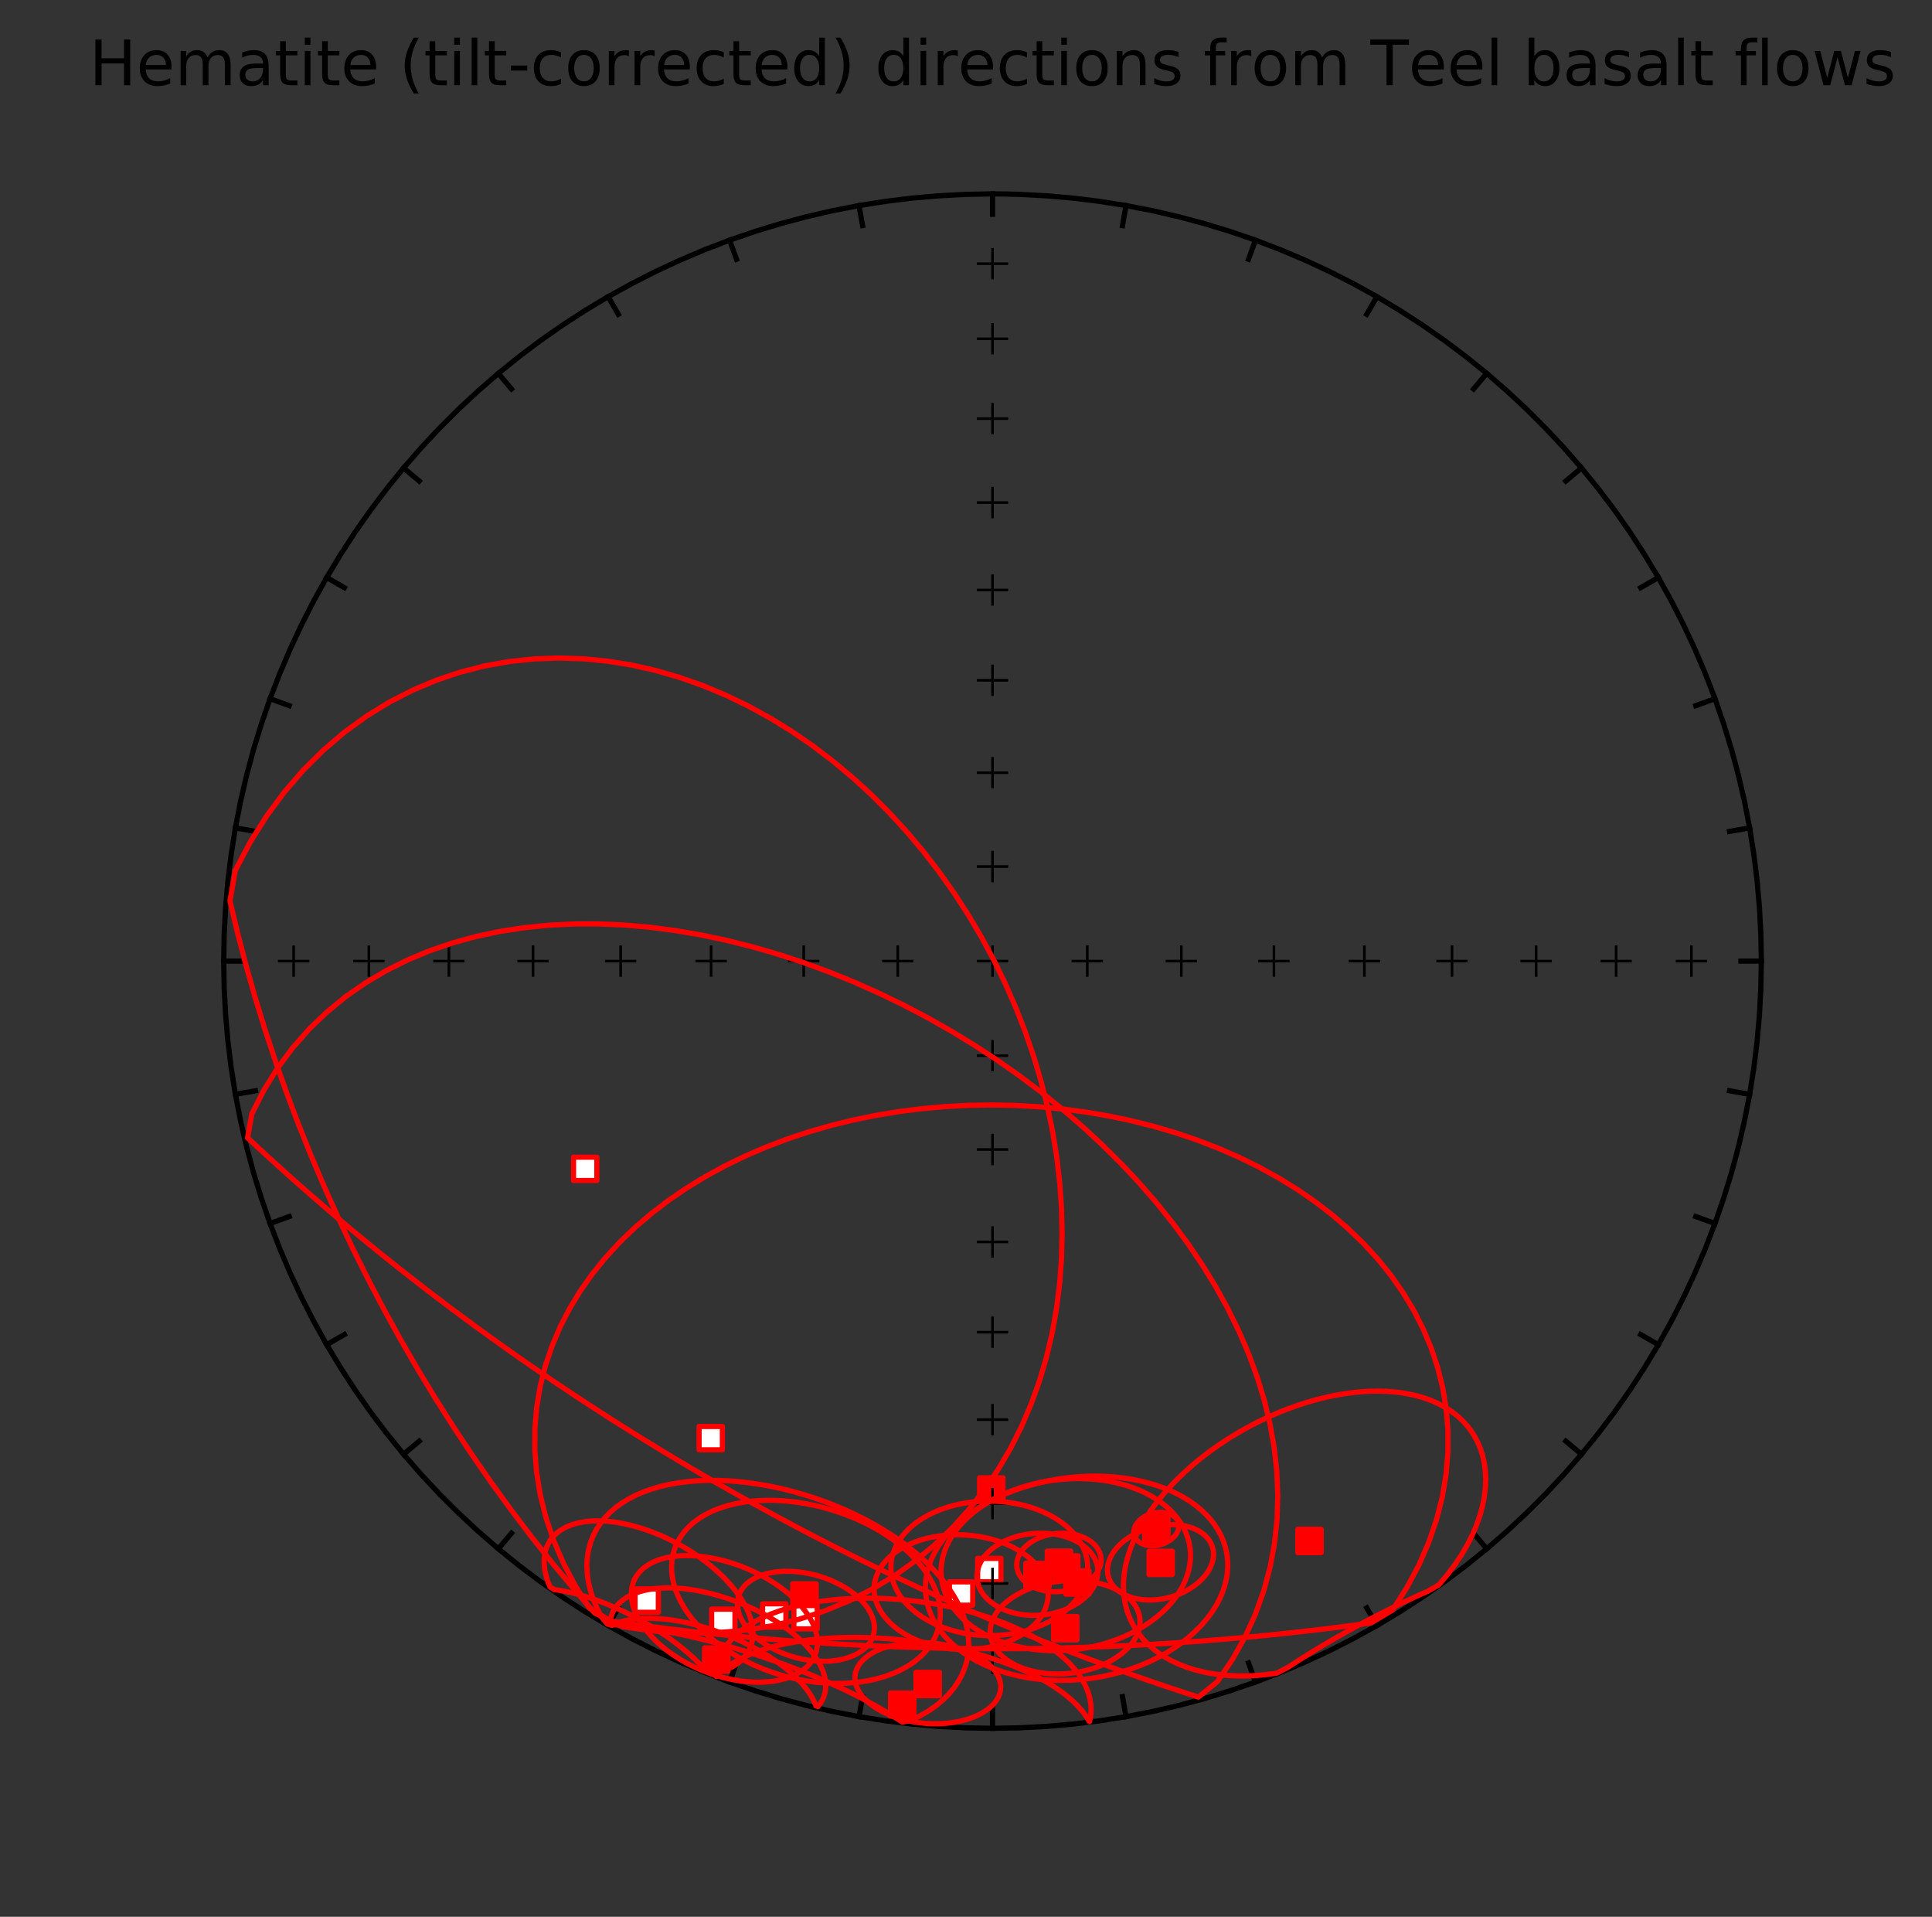<?xml version="1.0" encoding="utf-8" standalone="no"?>
<!DOCTYPE svg PUBLIC "-//W3C//DTD SVG 1.1//EN"
  "http://www.w3.org/Graphics/SVG/1.1/DTD/svg11.dtd">
<!-- Created with matplotlib (http://matplotlib.org/) -->
<svg height="367pt" version="1.1" viewBox="0 0 370 367" width="370pt" xmlns="http://www.w3.org/2000/svg" xmlns:xlink="http://www.w3.org/1999/xlink">
 <rect x="0" y="0" width="370" height="367" fill="#333333" stroke="none"/>
 <defs>
  <style type="text/css">
*{stroke-linecap:butt;stroke-linejoin:round;stroke-miterlimit:100000;}
  </style>
 </defs>
 <g id="figure_1">
  <g id="patch_1">
   <path d="M -0 367.596 
L 370.271 367.596 
L 370.271 0 
L -0 0 
L -0 367.596 
z
" style="fill:none;"/>
  </g>
  <g id="axes_1">
   <g id="PathCollection_1">
    <defs>
     <path d="M -2.236 2.236 
L 2.236 2.236 
L 2.236 -2.236 
L -2.236 -2.236 
z
" id="ma29dcd246f" style="stroke:#ff0000;"/>
    </defs>
    <g clip-path="url(#p9260a04fb6)">
     <use style="fill:#ff0000;stroke:#ff0000;" x="177.662" xlink:href="#ma29dcd246f" y="322.433"/>
    </g>
   </g>
   <g id="PathCollection_2">
    <defs>
     <path d="M -2.236 2.236 
L 2.236 2.236 
L 2.236 -2.236 
L -2.236 -2.236 
z
" id="m9ed08dbc45" style="stroke:#ff0000;"/>
    </defs>
    <g clip-path="url(#p9260a04fb6)">
     <use style="fill:#ffffff;stroke:#ff0000;" x="112.071" xlink:href="#m9ed08dbc45" y="223.796"/>
    </g>
   </g>
   <g id="PathCollection_3">
    <g clip-path="url(#p9260a04fb6)">
     <use style="fill:#ffffff;stroke:#ff0000;" x="123.85" xlink:href="#m9ed08dbc45" y="306.465"/>
    </g>
   </g>
   <g id="PathCollection_4">
    <g clip-path="url(#p9260a04fb6)">
     <use style="fill:#ff0000;stroke:#ff0000;" x="137.173" xlink:href="#ma29dcd246f" y="317.745"/>
    </g>
   </g>
   <g id="PathCollection_5">
    <g clip-path="url(#p9260a04fb6)">
     <use style="fill:#ffffff;stroke:#ff0000;" x="138.52" xlink:href="#m9ed08dbc45" y="310.332"/>
    </g>
   </g>
   <g id="PathCollection_6">
    <g clip-path="url(#p9260a04fb6)">
     <use style="fill:#ffffff;stroke:#ff0000;" x="148.275" xlink:href="#m9ed08dbc45" y="309.314"/>
    </g>
   </g>
   <g id="PathCollection_7">
    <g clip-path="url(#p9260a04fb6)">
     <use style="fill:#ff0000;stroke:#ff0000;" x="250.787" xlink:href="#ma29dcd246f" y="295.041"/>
    </g>
   </g>
   <g id="PathCollection_8">
    <g clip-path="url(#p9260a04fb6)">
     <use style="fill:#ff0000;stroke:#ff0000;" x="204.015" xlink:href="#ma29dcd246f" y="311.748"/>
    </g>
   </g>
   <g id="PathCollection_9">
    <g clip-path="url(#p9260a04fb6)">
     <use style="fill:#ff0000;stroke:#ff0000;" x="221.448" xlink:href="#ma29dcd246f" y="292.775"/>
    </g>
   </g>
   <g id="PathCollection_10">
    <g clip-path="url(#p9260a04fb6)">
     <use style="fill:#ff0000;stroke:#ff0000;" x="222.287" xlink:href="#ma29dcd246f" y="299.235"/>
    </g>
   </g>
   <g id="PathCollection_11">
    <g clip-path="url(#p9260a04fb6)">
     <use style="fill:#ff0000;stroke:#ff0000;" x="189.842" xlink:href="#ma29dcd246f" y="285.193"/>
    </g>
   </g>
   <g id="PathCollection_12">
    <g clip-path="url(#p9260a04fb6)">
     <use style="fill:#ff0000;stroke:#ff0000;" x="172.776" xlink:href="#ma29dcd246f" y="326.393"/>
    </g>
   </g>
   <g id="PathCollection_13">
    <g clip-path="url(#p9260a04fb6)">
     <use style="fill:#ff0000;stroke:#ff0000;" x="198.689" xlink:href="#ma29dcd246f" y="301.547"/>
    </g>
   </g>
   <g id="PathCollection_14">
    <g clip-path="url(#p9260a04fb6)">
     <use style="fill:#ff0000;stroke:#ff0000;" x="154.06" xlink:href="#ma29dcd246f" y="305.472"/>
    </g>
   </g>
   <g id="PathCollection_15">
    <g clip-path="url(#p9260a04fb6)">
     <use style="fill:#ff0000;stroke:#ff0000;" x="202.8" xlink:href="#ma29dcd246f" y="299.22"/>
    </g>
   </g>
   <g id="PathCollection_16">
    <g clip-path="url(#p9260a04fb6)">
     <use style="fill:#ff0000;stroke:#ff0000;" x="204.202" xlink:href="#ma29dcd246f" y="300.114"/>
    </g>
   </g>
   <g id="PathCollection_17">
    <g clip-path="url(#p9260a04fb6)">
     <use style="fill:#ff0000;stroke:#ff0000;" x="206.336" xlink:href="#ma29dcd246f" y="302.982"/>
    </g>
   </g>
   <g id="PathCollection_18">
    <g clip-path="url(#p9260a04fb6)">
     <use style="fill:#ffffff;stroke:#ff0000;" x="154.271" xlink:href="#m9ed08dbc45" y="309.64"/>
    </g>
   </g>
   <g id="PathCollection_19">
    <g clip-path="url(#p9260a04fb6)">
     <use style="fill:#ffffff;stroke:#ff0000;" x="136.113" xlink:href="#m9ed08dbc45" y="275.356"/>
    </g>
   </g>
   <g id="PathCollection_20">
    <g clip-path="url(#p9260a04fb6)">
     <use style="fill:#ffffff;stroke:#ff0000;" x="189.464" xlink:href="#m9ed08dbc45" y="300.615"/>
    </g>
   </g>
   <g id="PathCollection_21">
    <g clip-path="url(#p9260a04fb6)">
     <use style="fill:#ffffff;stroke:#ff0000;" x="184.056" xlink:href="#m9ed08dbc45" y="305.104"/>
    </g>
   </g>
   <g id="line2d_1">
    <path clip-path="url(#p9260a04fb6)" d="M 190.079 37.126 
L 192.649 37.148 
L 195.218 37.215 
L 200.35 37.484 
L 205.47 37.93 
L 210.57 38.555 
L 215.646 39.357 
L 220.691 40.336 
L 225.699 41.489 
L 230.663 42.816 
L 235.577 44.315 
L 240.437 45.984 
L 245.234 47.822 
L 249.965 49.825 
L 254.623 51.992 
L 259.202 54.32 
L 263.697 56.806 
L 268.102 59.446 
L 272.412 62.239 
L 276.622 65.18 
L 280.726 68.265 
L 284.72 71.492 
L 288.599 74.856 
L 292.357 78.353 
L 295.991 81.978 
L 299.496 85.728 
L 302.868 89.597 
L 306.102 93.582 
L 309.195 97.677 
L 312.142 101.877 
L 314.941 106.177 
L 317.588 110.572 
L 320.08 115.056 
L 322.413 119.625 
L 324.585 124.272 
L 326.593 128.991 
L 328.435 133.778 
L 330.108 138.626 
L 331.61 143.529 
L 332.941 148.482 
L 334.097 153.477 
L 335.077 158.511 
L 335.881 163.575 
L 336.507 168.664 
L 336.955 173.771 
L 337.224 178.892 
L 337.314 184.018 
L 337.224 189.145 
L 336.955 194.265 
L 336.507 199.373 
L 335.881 204.462 
L 335.077 209.526 
L 334.097 214.559 
L 332.941 219.555 
L 331.61 224.507 
L 330.108 229.41 
L 328.435 234.258 
L 326.593 239.045 
L 324.585 243.765 
L 322.413 248.412 
L 320.08 252.98 
L 317.588 257.464 
L 314.941 261.859 
L 312.142 266.159 
L 309.195 270.359 
L 306.102 274.454 
L 302.868 278.439 
L 299.496 282.308 
L 295.991 286.058 
L 292.357 289.684 
L 288.599 293.18 
L 284.72 296.544 
L 280.726 299.771 
L 276.622 302.857 
L 272.412 305.797 
L 268.102 308.59 
L 263.697 311.231 
L 259.202 313.716 
L 254.623 316.044 
L 249.965 318.211 
L 245.234 320.214 
L 240.437 322.052 
L 235.577 323.721 
L 230.663 325.22 
L 225.699 326.547 
L 220.691 327.701 
L 215.646 328.679 
L 210.57 329.481 
L 205.47 330.106 
L 200.35 330.553 
L 195.218 330.821 
L 190.079 330.911 
L 184.941 330.821 
L 179.809 330.553 
L 174.689 330.106 
L 169.588 329.481 
L 164.512 328.679 
L 159.467 327.701 
L 154.46 326.547 
L 149.496 325.22 
L 144.581 323.721 
L 139.722 322.052 
L 134.924 320.214 
L 130.194 318.211 
L 125.536 316.044 
L 120.957 313.716 
L 116.462 311.231 
L 112.057 308.59 
L 107.747 305.797 
L 103.537 302.857 
L 99.433 299.771 
L 95.439 296.544 
L 91.56 293.18 
L 87.801 289.684 
L 84.167 286.058 
L 80.663 282.308 
L 77.291 278.439 
L 74.057 274.454 
L 70.964 270.359 
L 68.016 266.159 
L 65.217 261.859 
L 62.57 257.464 
L 60.079 252.98 
L 57.746 248.412 
L 55.574 243.765 
L 53.566 239.045 
L 51.724 234.258 
L 50.051 229.41 
L 48.548 224.507 
L 47.218 219.555 
L 46.062 214.559 
L 45.081 209.526 
L 44.277 204.462 
L 43.651 199.373 
L 43.203 194.265 
L 42.934 189.145 
L 42.845 184.018 
L 42.934 178.892 
L 43.203 173.771 
L 43.651 168.664 
L 44.277 163.575 
L 45.081 158.511 
L 46.062 153.477 
L 47.218 148.482 
L 48.548 143.529 
L 50.051 138.626 
L 51.724 133.778 
L 53.566 128.991 
L 55.574 124.272 
L 57.746 119.625 
L 60.079 115.056 
L 62.57 110.572 
L 65.217 106.177 
L 68.016 101.877 
L 70.964 97.677 
L 74.057 93.582 
L 77.291 89.597 
L 80.663 85.728 
L 84.167 81.978 
L 87.801 78.353 
L 91.56 74.856 
L 95.439 71.492 
L 99.433 68.265 
L 103.537 65.18 
L 107.747 62.239 
L 112.057 59.446 
L 116.462 56.806 
L 120.957 54.32 
L 125.536 51.992 
L 130.194 49.825 
L 134.924 47.822 
L 139.722 45.984 
L 144.581 44.315 
L 149.496 42.816 
L 154.46 41.489 
L 159.467 40.336 
L 164.512 39.357 
L 169.588 38.555 
L 174.689 37.93 
L 179.809 37.484 
L 184.941 37.215 
L 190.079 37.126 
L 190.079 37.126 
" style="fill:none;stroke:#000000;stroke-linecap:square;"/>
   </g>
   <g id="line2d_2">
    <defs>
     <path d="M -3 0 
L 3 0 
M 0 3 
L 0 -3 
" id="mff14bc0869" style="stroke:#000000;stroke-width:0.5;"/>
    </defs>
    <g clip-path="url(#p9260a04fb6)">
     <use style="stroke:#000000;stroke-width:0.5;" x="190.079" xlink:href="#mff14bc0869" y="50.487"/>
     <use style="stroke:#000000;stroke-width:0.5;" x="190.079" xlink:href="#mff14bc0869" y="64.865"/>
     <use style="stroke:#000000;stroke-width:0.5;" x="190.079" xlink:href="#mff14bc0869" y="80.149"/>
     <use style="stroke:#000000;stroke-width:0.5;" x="190.079" xlink:href="#mff14bc0869" y="96.225"/>
     <use style="stroke:#000000;stroke-width:0.5;" x="190.079" xlink:href="#mff14bc0869" y="112.968"/>
     <use style="stroke:#000000;stroke-width:0.5;" x="190.079" xlink:href="#mff14bc0869" y="130.252"/>
     <use style="stroke:#000000;stroke-width:0.5;" x="190.079" xlink:href="#mff14bc0869" y="147.945"/>
     <use style="stroke:#000000;stroke-width:0.5;" x="190.079" xlink:href="#mff14bc0869" y="165.913"/>
     <use style="stroke:#000000;stroke-width:0.5;" x="190.079" xlink:href="#mff14bc0869" y="184.018"/>
    </g>
   </g>
   <g id="line2d_3">
    <g clip-path="url(#p9260a04fb6)">
     <use style="stroke:#000000;stroke-width:0.5;" x="323.921" xlink:href="#mff14bc0869" y="184.018"/>
     <use style="stroke:#000000;stroke-width:0.5;" x="309.51" xlink:href="#mff14bc0869" y="184.018"/>
     <use style="stroke:#000000;stroke-width:0.5;" x="294.19" xlink:href="#mff14bc0869" y="184.018"/>
     <use style="stroke:#000000;stroke-width:0.5;" x="278.077" xlink:href="#mff14bc0869" y="184.018"/>
     <use style="stroke:#000000;stroke-width:0.5;" x="261.295" xlink:href="#mff14bc0869" y="184.018"/>
     <use style="stroke:#000000;stroke-width:0.5;" x="243.971" xlink:href="#mff14bc0869" y="184.018"/>
     <use style="stroke:#000000;stroke-width:0.5;" x="226.237" xlink:href="#mff14bc0869" y="184.018"/>
     <use style="stroke:#000000;stroke-width:0.5;" x="208.227" xlink:href="#mff14bc0869" y="184.018"/>
    </g>
   </g>
   <g id="line2d_4">
    <g clip-path="url(#p9260a04fb6)">
     <use style="stroke:#000000;stroke-width:0.5;" x="190.079" xlink:href="#mff14bc0869" y="317.549"/>
     <use style="stroke:#000000;stroke-width:0.5;" x="190.079" xlink:href="#mff14bc0869" y="303.171"/>
     <use style="stroke:#000000;stroke-width:0.5;" x="190.079" xlink:href="#mff14bc0869" y="287.887"/>
     <use style="stroke:#000000;stroke-width:0.5;" x="190.079" xlink:href="#mff14bc0869" y="271.812"/>
     <use style="stroke:#000000;stroke-width:0.5;" x="190.079" xlink:href="#mff14bc0869" y="255.068"/>
     <use style="stroke:#000000;stroke-width:0.5;" x="190.079" xlink:href="#mff14bc0869" y="237.784"/>
     <use style="stroke:#000000;stroke-width:0.5;" x="190.079" xlink:href="#mff14bc0869" y="220.091"/>
     <use style="stroke:#000000;stroke-width:0.5;" x="190.079" xlink:href="#mff14bc0869" y="202.124"/>
    </g>
   </g>
   <g id="line2d_5">
    <g clip-path="url(#p9260a04fb6)">
     <use style="stroke:#000000;stroke-width:0.5;" x="56.237" xlink:href="#mff14bc0869" y="184.018"/>
     <use style="stroke:#000000;stroke-width:0.5;" x="70.648" xlink:href="#mff14bc0869" y="184.018"/>
     <use style="stroke:#000000;stroke-width:0.5;" x="85.969" xlink:href="#mff14bc0869" y="184.018"/>
     <use style="stroke:#000000;stroke-width:0.5;" x="102.081" xlink:href="#mff14bc0869" y="184.018"/>
     <use style="stroke:#000000;stroke-width:0.5;" x="118.863" xlink:href="#mff14bc0869" y="184.018"/>
     <use style="stroke:#000000;stroke-width:0.5;" x="136.188" xlink:href="#mff14bc0869" y="184.018"/>
     <use style="stroke:#000000;stroke-width:0.5;" x="153.922" xlink:href="#mff14bc0869" y="184.018"/>
     <use style="stroke:#000000;stroke-width:0.5;" x="171.932" xlink:href="#mff14bc0869" y="184.018"/>
    </g>
   </g>
   <g id="line2d_6">
    <path clip-path="url(#p9260a04fb6)" d="M 190.079 37.126 
L 190.079 38.413 
L 190.079 39.712 
L 190.079 41.021 
" style="fill:none;stroke:#000000;stroke-linecap:square;"/>
   </g>
   <g id="line2d_7">
    <path clip-path="url(#p9260a04fb6)" d="M 215.646 39.357 
L 215.422 40.625 
L 215.196 41.904 
L 214.968 43.194 
" style="fill:none;stroke:#000000;stroke-linecap:square;"/>
   </g>
   <g id="line2d_8">
    <path clip-path="url(#p9260a04fb6)" d="M 240.437 45.984 
L 239.995 47.194 
L 239.55 48.414 
L 239.101 49.645 
" style="fill:none;stroke:#000000;stroke-linecap:square;"/>
   </g>
   <g id="line2d_9">
    <path clip-path="url(#p9260a04fb6)" d="M 263.697 56.806 
L 263.051 57.921 
L 262.401 59.045 
L 261.744 60.179 
" style="fill:none;stroke:#000000;stroke-linecap:square;"/>
   </g>
   <g id="line2d_10">
    <path clip-path="url(#p9260a04fb6)" d="M 284.72 71.492 
L 283.89 72.478 
L 283.054 73.473 
L 282.21 74.476 
" style="fill:none;stroke:#000000;stroke-linecap:square;"/>
   </g>
   <g id="line2d_11">
    <path clip-path="url(#p9260a04fb6)" d="M 302.868 89.597 
L 301.879 90.425 
L 300.882 91.26 
L 299.877 92.101 
" style="fill:none;stroke:#000000;stroke-linecap:square;"/>
   </g>
   <g id="line2d_12">
    <path clip-path="url(#p9260a04fb6)" d="M 317.588 110.572 
L 316.471 111.216 
L 315.344 111.865 
L 314.207 112.52 
" style="fill:none;stroke:#000000;stroke-linecap:square;"/>
   </g>
   <g id="line2d_13">
    <path clip-path="url(#p9260a04fb6)" d="M 328.435 133.778 
L 327.222 134.218 
L 325.999 134.662 
L 324.766 135.11 
" style="fill:none;stroke:#000000;stroke-linecap:square;"/>
   </g>
   <g id="line2d_14">
    <path clip-path="url(#p9260a04fb6)" d="M 335.077 158.511 
L 333.806 158.734 
L 332.525 158.96 
L 331.232 159.187 
" style="fill:none;stroke:#000000;stroke-linecap:square;"/>
   </g>
   <g id="line2d_15">
    <path clip-path="url(#p9260a04fb6)" d="M 337.314 184.018 
L 336.024 184.018 
L 334.722 184.018 
L 333.409 184.018 
" style="fill:none;stroke:#000000;stroke-linecap:square;"/>
   </g>
   <g id="line2d_16">
    <path clip-path="url(#p9260a04fb6)" d="M 335.077 209.526 
L 333.806 209.302 
L 332.525 209.077 
L 331.232 208.849 
" style="fill:none;stroke:#000000;stroke-linecap:square;"/>
   </g>
   <g id="line2d_17">
    <path clip-path="url(#p9260a04fb6)" d="M 328.435 234.258 
L 327.222 233.818 
L 325.999 233.374 
L 324.766 232.926 
" style="fill:none;stroke:#000000;stroke-linecap:square;"/>
   </g>
   <g id="line2d_18">
    <path clip-path="url(#p9260a04fb6)" d="M 317.588 257.464 
L 316.471 256.821 
L 315.344 256.171 
L 314.207 255.517 
" style="fill:none;stroke:#000000;stroke-linecap:square;"/>
   </g>
   <g id="line2d_19">
    <path clip-path="url(#p9260a04fb6)" d="M 302.868 278.439 
L 301.879 277.611 
L 300.882 276.777 
L 299.877 275.935 
" style="fill:none;stroke:#000000;stroke-linecap:square;"/>
   </g>
   <g id="line2d_20">
    <path clip-path="url(#p9260a04fb6)" d="M 284.72 296.544 
L 283.89 295.558 
L 283.054 294.563 
L 282.21 293.56 
" style="fill:none;stroke:#000000;stroke-linecap:square;"/>
   </g>
   <g id="line2d_21">
    <path clip-path="url(#p9260a04fb6)" d="M 263.697 311.231 
L 263.051 310.116 
L 262.401 308.991 
L 261.744 307.857 
" style="fill:none;stroke:#000000;stroke-linecap:square;"/>
   </g>
   <g id="line2d_22">
    <path clip-path="url(#p9260a04fb6)" d="M 240.437 322.052 
L 239.995 320.842 
L 239.55 319.622 
L 239.101 318.391 
" style="fill:none;stroke:#000000;stroke-linecap:square;"/>
   </g>
   <g id="line2d_23">
    <path clip-path="url(#p9260a04fb6)" d="M 215.646 328.679 
L 215.422 327.411 
L 215.196 326.132 
L 214.968 324.843 
" style="fill:none;stroke:#000000;stroke-linecap:square;"/>
   </g>
   <g id="line2d_24">
    <path clip-path="url(#p9260a04fb6)" d="M 190.079 330.911 
L 190.079 329.623 
L 190.079 328.325 
L 190.079 327.015 
" style="fill:none;stroke:#000000;stroke-linecap:square;"/>
   </g>
   <g id="line2d_25">
    <path clip-path="url(#p9260a04fb6)" d="M 164.512 328.679 
L 164.736 327.411 
L 164.962 326.132 
L 165.19 324.843 
" style="fill:none;stroke:#000000;stroke-linecap:square;"/>
   </g>
   <g id="line2d_26">
    <path clip-path="url(#p9260a04fb6)" d="M 139.722 322.052 
L 140.163 320.842 
L 140.609 319.622 
L 141.058 318.391 
" style="fill:none;stroke:#000000;stroke-linecap:square;"/>
   </g>
   <g id="line2d_27">
    <path clip-path="url(#p9260a04fb6)" d="M 116.462 311.231 
L 117.107 310.116 
L 117.758 308.991 
L 118.414 307.857 
" style="fill:none;stroke:#000000;stroke-linecap:square;"/>
   </g>
   <g id="line2d_28">
    <path clip-path="url(#p9260a04fb6)" d="M 95.439 296.544 
L 96.268 295.558 
L 97.105 294.563 
L 97.948 293.56 
" style="fill:none;stroke:#000000;stroke-linecap:square;"/>
   </g>
   <g id="line2d_29">
    <path clip-path="url(#p9260a04fb6)" d="M 77.291 278.439 
L 78.279 277.611 
L 79.277 276.777 
L 80.282 275.935 
" style="fill:none;stroke:#000000;stroke-linecap:square;"/>
   </g>
   <g id="line2d_30">
    <path clip-path="url(#p9260a04fb6)" d="M 62.57 257.464 
L 63.688 256.821 
L 64.815 256.171 
L 65.952 255.517 
" style="fill:none;stroke:#000000;stroke-linecap:square;"/>
   </g>
   <g id="line2d_31">
    <path clip-path="url(#p9260a04fb6)" d="M 51.724 234.258 
L 52.937 233.818 
L 54.16 233.374 
L 55.393 232.926 
" style="fill:none;stroke:#000000;stroke-linecap:square;"/>
   </g>
   <g id="line2d_32">
    <path clip-path="url(#p9260a04fb6)" d="M 45.081 209.526 
L 46.352 209.302 
L 47.634 209.077 
L 48.927 208.849 
" style="fill:none;stroke:#000000;stroke-linecap:square;"/>
   </g>
   <g id="line2d_33">
    <path clip-path="url(#p9260a04fb6)" d="M 42.845 184.018 
L 44.135 184.018 
L 45.437 184.018 
L 46.749 184.018 
" style="fill:none;stroke:#000000;stroke-linecap:square;"/>
   </g>
   <g id="line2d_34">
    <path clip-path="url(#p9260a04fb6)" d="M 45.081 158.511 
L 46.352 158.734 
L 47.634 158.96 
L 48.927 159.187 
" style="fill:none;stroke:#000000;stroke-linecap:square;"/>
   </g>
   <g id="line2d_35">
    <path clip-path="url(#p9260a04fb6)" d="M 51.724 133.778 
L 52.937 134.218 
L 54.16 134.662 
L 55.393 135.11 
" style="fill:none;stroke:#000000;stroke-linecap:square;"/>
   </g>
   <g id="line2d_36">
    <path clip-path="url(#p9260a04fb6)" d="M 62.57 110.572 
L 63.688 111.216 
L 64.815 111.865 
L 65.952 112.52 
" style="fill:none;stroke:#000000;stroke-linecap:square;"/>
   </g>
   <g id="line2d_37">
    <path clip-path="url(#p9260a04fb6)" d="M 77.291 89.597 
L 78.279 90.425 
L 79.277 91.26 
L 80.282 92.101 
" style="fill:none;stroke:#000000;stroke-linecap:square;"/>
   </g>
   <g id="line2d_38">
    <path clip-path="url(#p9260a04fb6)" d="M 95.439 71.492 
L 96.268 72.478 
L 97.105 73.473 
L 97.948 74.476 
" style="fill:none;stroke:#000000;stroke-linecap:square;"/>
   </g>
   <g id="line2d_39">
    <path clip-path="url(#p9260a04fb6)" d="M 116.462 56.806 
L 117.107 57.921 
L 117.758 59.045 
L 118.414 60.179 
" style="fill:none;stroke:#000000;stroke-linecap:square;"/>
   </g>
   <g id="line2d_40">
    <path clip-path="url(#p9260a04fb6)" d="M 139.722 45.984 
L 140.163 47.194 
L 140.609 48.414 
L 141.058 49.645 
" style="fill:none;stroke:#000000;stroke-linecap:square;"/>
   </g>
   <g id="line2d_41">
    <path clip-path="url(#p9260a04fb6)" d="M 164.512 39.357 
L 164.736 40.625 
L 164.962 41.904 
L 165.19 43.194 
" style="fill:none;stroke:#000000;stroke-linecap:square;"/>
   </g>
   <g id="line2d_42">
    <path clip-path="url(#p9260a04fb6)" d="M 163.795 320.532 
L 163.74 321.013 
L 163.74 321.501 
L 163.795 321.994 
L 163.906 322.489 
L 164.073 322.986 
L 164.295 323.482 
L 164.572 323.975 
L 164.904 324.462 
L 165.289 324.941 
L 165.726 325.411 
L 166.214 325.869 
L 166.751 326.313 
L 167.335 326.741 
L 167.964 327.15 
L 168.636 327.54 
L 169.347 327.907 
L 170.095 328.249 
L 170.876 328.566 
L 171.688 328.856 
L 172.527 329.117 
L 173.388 329.347 
L 174.27 329.546 
L 175.166 329.712 
L 176.074 329.845 
L 176.989 329.945 
L 177.907 330.009 
L 178.824 330.039 
L 179.735 330.034 
L 180.638 329.994 
L 181.527 329.92 
L 182.398 329.812 
L 183.249 329.671 
L 184.074 329.498 
L 184.871 329.293 
L 185.637 329.058 
L 186.367 328.794 
L 187.059 328.502 
L 187.71 328.185 
L 188.317 327.843 
L 188.879 327.479 
L 189.393 327.094 
L 189.857 326.69 
L 190.27 326.269 
L 190.631 325.834 
L 190.938 325.385 
L 191.19 324.926 
L 191.387 324.457 
L 191.53 323.982 
L 191.616 323.502 
L 191.648 323.019 
L 191.624 322.534 
L 191.546 322.051 
L 191.414 321.57 
L 191.23 321.094 
L 190.994 320.623 
L 190.707 320.161 
L 190.372 319.708 
L 189.99 319.266 
L 189.562 318.836 
L 189.091 318.42 
L 188.577 318.019 
L 188.025 317.635 
L 187.435 317.268 
L 186.81 316.92 
L 186.153 316.592 
L 185.466 316.284 
L 184.751 315.998 
L 184.011 315.735 
L 183.249 315.494 
L 182.468 315.278 
L 181.67 315.087 
L 180.858 314.92 
L 180.035 314.779 
L 179.204 314.665 
L 178.367 314.577 
L 177.528 314.515 
L 176.69 314.481 
L 175.855 314.474 
L 175.026 314.493 
L 174.207 314.541 
L 173.399 314.615 
L 172.607 314.716 
L 171.832 314.845 
L 171.078 314.999 
L 170.346 315.18 
L 169.641 315.387 
L 168.964 315.619 
L 168.319 315.875 
L 167.706 316.156 
L 167.13 316.459 
L 166.592 316.785 
L 166.095 317.132 
L 165.64 317.499 
L 165.229 317.886 
L 164.865 318.29 
L 164.549 318.711 
L 164.283 319.147 
L 164.068 319.597 
L 163.905 320.059 
L 163.795 320.532 
" style="fill:none;stroke:#ff0000;stroke-linecap:square;"/>
   </g>
   <g id="line2d_43">
    <path clip-path="url(#p9260a04fb6)" d="M 92.841 127.502 
L 88.177 128.69 
L 83.564 130.237 
L 79.018 132.151 
L 74.562 134.439 
L 70.217 137.109 
L 66.006 140.166 
L 61.954 143.613 
L 58.087 147.452 
L 54.434 151.682 
L 51.025 156.299 
L 47.889 161.295 
L 45.059 166.66 
L 44.043 172.495 
L 45.495 178.619 
L 47.09 184.748 
L 48.828 190.876 
L 50.706 196.996 
L 52.722 203.103 
L 54.874 209.192 
L 57.161 215.254 
L 59.579 221.286 
L 62.128 227.281 
L 64.803 233.232 
L 67.602 239.135 
L 70.523 244.982 
L 73.563 250.77 
L 76.718 256.491 
L 79.986 262.14 
L 83.363 267.711 
L 86.846 273.2 
L 90.432 278.6 
L 94.117 283.907 
L 97.898 289.115 
L 101.77 294.218 
L 105.73 299.212 
L 109.775 304.093 
L 113.899 308.854 
L 119.235 311.45 
L 125.251 312.304 
L 131.147 312.695 
L 136.894 312.642 
L 142.47 312.167 
L 147.854 311.289 
L 153.028 310.031 
L 157.978 308.417 
L 162.692 306.467 
L 167.161 304.204 
L 171.378 301.65 
L 175.337 298.825 
L 179.035 295.75 
L 182.468 292.444 
L 185.635 288.927 
L 188.536 285.216 
L 191.172 281.329 
L 193.543 277.282 
L 195.651 273.092 
L 197.499 268.774 
L 199.089 264.342 
L 200.424 259.812 
L 201.508 255.195 
L 202.344 250.507 
L 202.937 245.759 
L 203.289 240.964 
L 203.404 236.135 
L 203.288 231.282 
L 202.945 226.417 
L 202.378 221.551 
L 201.592 216.696 
L 200.592 211.862 
L 199.383 207.059 
L 197.968 202.299 
L 196.353 197.59 
L 194.542 192.944 
L 192.541 188.37 
L 190.354 183.878 
L 187.986 179.479 
L 185.442 175.181 
L 182.728 170.996 
L 179.849 166.932 
L 176.81 162.999 
L 173.617 159.208 
L 170.276 155.568 
L 166.792 152.088 
L 163.172 148.78 
L 159.421 145.653 
L 155.546 142.716 
L 151.555 139.981 
L 147.453 137.457 
L 143.25 135.155 
L 138.951 133.084 
L 134.566 131.257 
L 130.103 129.683 
L 125.571 128.373 
L 120.981 127.338 
L 116.342 126.588 
L 111.666 126.135 
L 106.964 125.989 
L 102.25 126.161 
L 97.537 126.662 
L 92.841 127.502 
" style="fill:none;stroke:#ff0000;stroke-linecap:square;"/>
   </g>
   <g id="line2d_44">
    <path clip-path="url(#p9260a04fb6)" d="M 105.494 294.763 
L 105.091 295.397 
L 104.761 296.076 
L 104.505 296.8 
L 104.326 297.566 
L 104.226 298.371 
L 104.206 299.212 
L 104.268 300.086 
L 104.412 300.99 
L 104.638 301.919 
L 104.948 302.871 
L 105.34 303.84 
L 106.141 304.354 
L 107.263 304.514 
L 108.416 304.724 
L 109.596 304.982 
L 110.798 305.287 
L 112.019 305.637 
L 113.256 306.031 
L 114.504 306.466 
L 115.76 306.941 
L 117.019 307.454 
L 118.279 308.004 
L 119.534 308.588 
L 120.781 309.205 
L 122.017 309.852 
L 123.238 310.528 
L 124.439 311.229 
L 125.618 311.956 
L 126.77 312.704 
L 127.891 313.472 
L 128.979 314.259 
L 130.029 315.06 
L 131.037 315.876 
L 132.001 316.702 
L 132.916 317.538 
L 133.78 318.379 
L 134.589 319.225 
L 135.339 320.073 
L 136.209 320.459 
L 137.237 320.254 
L 138.204 319.99 
L 139.107 319.669 
L 139.943 319.293 
L 140.709 318.864 
L 141.403 318.386 
L 142.022 317.861 
L 142.566 317.291 
L 143.032 316.681 
L 143.42 316.032 
L 143.73 315.348 
L 143.961 314.633 
L 144.113 313.888 
L 144.187 313.118 
L 144.184 312.326 
L 144.105 311.513 
L 143.95 310.685 
L 143.722 309.842 
L 143.422 308.99 
L 143.052 308.13 
L 142.614 307.265 
L 142.111 306.399 
L 141.544 305.533 
L 140.917 304.672 
L 140.232 303.817 
L 139.492 302.971 
L 138.7 302.137 
L 137.858 301.317 
L 136.971 300.514 
L 136.041 299.729 
L 135.072 298.967 
L 134.066 298.227 
L 133.028 297.514 
L 131.961 296.829 
L 130.867 296.174 
L 129.752 295.552 
L 128.618 294.964 
L 127.47 294.412 
L 126.31 293.897 
L 125.142 293.423 
L 123.971 292.99 
L 122.8 292.601 
L 121.633 292.256 
L 120.472 291.957 
L 119.324 291.705 
L 118.19 291.503 
L 117.075 291.35 
L 115.983 291.248 
L 114.917 291.198 
L 113.881 291.2 
L 112.878 291.256 
L 111.914 291.366 
L 110.99 291.529 
L 110.111 291.747 
L 109.28 292.019 
L 108.501 292.345 
L 107.777 292.725 
L 107.111 293.157 
L 106.507 293.642 
L 105.966 294.178 
L 105.494 294.763 
" style="fill:none;stroke:#ff0000;stroke-linecap:square;"/>
   </g>
   <g id="line2d_45">
    <path clip-path="url(#p9260a04fb6)" d="M 117.562 308.296 
L 117.25 308.932 
L 117.015 309.606 
L 116.859 310.316 
L 116.785 311.059 
L 117.148 311.212 
L 117.884 310.876 
L 118.68 310.586 
L 119.533 310.344 
L 120.438 310.149 
L 121.393 310.002 
L 122.393 309.901 
L 123.435 309.847 
L 124.516 309.839 
L 125.63 309.876 
L 126.776 309.958 
L 127.947 310.084 
L 129.142 310.253 
L 130.355 310.463 
L 131.584 310.714 
L 132.823 311.005 
L 134.069 311.334 
L 135.319 311.7 
L 136.568 312.101 
L 137.812 312.537 
L 139.048 313.006 
L 140.272 313.505 
L 141.479 314.035 
L 142.666 314.593 
L 143.829 315.177 
L 144.965 315.786 
L 146.069 316.419 
L 147.138 317.072 
L 148.169 317.745 
L 149.156 318.436 
L 150.098 319.143 
L 150.991 319.863 
L 151.831 320.595 
L 152.614 321.337 
L 153.339 322.087 
L 154 322.842 
L 154.597 323.6 
L 155.125 324.36 
L 155.581 325.117 
L 155.965 325.871 
L 156.272 326.619 
L 156.643 326.754 
L 157.097 326.161 
L 157.469 325.537 
L 157.759 324.884 
L 157.967 324.207 
L 158.092 323.507 
L 158.137 322.787 
L 158.101 322.052 
L 157.987 321.302 
L 157.794 320.542 
L 157.526 319.774 
L 157.183 319 
L 156.769 318.224 
L 156.285 317.447 
L 155.734 316.673 
L 155.118 315.904 
L 154.441 315.141 
L 153.705 314.388 
L 152.914 313.647 
L 152.069 312.919 
L 151.176 312.207 
L 150.237 311.513 
L 149.255 310.839 
L 148.234 310.187 
L 147.178 309.559 
L 146.089 308.956 
L 144.973 308.38 
L 143.831 307.834 
L 142.669 307.318 
L 141.49 306.834 
L 140.297 306.384 
L 139.095 305.969 
L 137.887 305.59 
L 136.678 305.25 
L 135.47 304.948 
L 134.268 304.688 
L 133.076 304.468 
L 131.897 304.291 
L 130.736 304.158 
L 129.597 304.069 
L 128.482 304.026 
L 127.396 304.028 
L 126.343 304.077 
L 125.327 304.172 
L 124.35 304.315 
L 123.418 304.505 
L 122.532 304.742 
L 121.698 305.027 
L 120.919 305.358 
L 120.197 305.737 
L 119.535 306.161 
L 118.939 306.63 
L 118.409 307.143 
L 117.949 307.699 
L 117.562 308.296 
" style="fill:none;stroke:#ff0000;stroke-linecap:square;"/>
   </g>
   <g id="line2d_46">
    <path clip-path="url(#p9260a04fb6)" d="M 121.635 302.195 
L 121.353 302.8 
L 121.138 303.437 
L 120.991 304.103 
L 120.915 304.796 
L 120.909 305.514 
L 120.975 306.254 
L 121.114 307.013 
L 121.326 307.787 
L 121.61 308.574 
L 121.967 309.37 
L 122.395 310.172 
L 122.894 310.975 
L 123.461 311.777 
L 124.096 312.574 
L 124.796 313.36 
L 125.558 314.134 
L 126.379 314.89 
L 127.256 315.626 
L 128.185 316.337 
L 129.163 317.02 
L 130.185 317.671 
L 131.246 318.287 
L 132.342 318.865 
L 133.467 319.402 
L 134.616 319.896 
L 135.785 320.344 
L 136.966 320.744 
L 138.155 321.094 
L 139.345 321.392 
L 140.532 321.639 
L 141.71 321.832 
L 142.873 321.971 
L 144.016 322.056 
L 145.133 322.087 
L 146.22 322.065 
L 147.271 321.989 
L 148.283 321.862 
L 149.251 321.684 
L 150.17 321.456 
L 151.038 321.181 
L 151.85 320.86 
L 152.605 320.495 
L 153.299 320.089 
L 153.929 319.643 
L 154.495 319.159 
L 154.994 318.642 
L 155.424 318.092 
L 155.786 317.514 
L 156.078 316.908 
L 156.299 316.279 
L 156.451 315.628 
L 156.532 314.959 
L 156.544 314.274 
L 156.487 313.576 
L 156.362 312.867 
L 156.17 312.151 
L 155.913 311.429 
L 155.592 310.705 
L 155.209 309.981 
L 154.766 309.259 
L 154.266 308.541 
L 153.71 307.831 
L 153.1 307.13 
L 152.44 306.44 
L 151.732 305.764 
L 150.979 305.104 
L 150.183 304.461 
L 149.348 303.839 
L 148.477 303.238 
L 147.572 302.66 
L 146.638 302.108 
L 145.676 301.583 
L 144.69 301.086 
L 143.685 300.619 
L 142.662 300.185 
L 141.626 299.783 
L 140.58 299.416 
L 139.527 299.084 
L 138.471 298.79 
L 137.416 298.534 
L 136.364 298.316 
L 135.32 298.139 
L 134.286 298.002 
L 133.267 297.908 
L 132.266 297.855 
L 131.286 297.845 
L 130.331 297.879 
L 129.404 297.956 
L 128.508 298.076 
L 127.648 298.241 
L 126.825 298.449 
L 126.044 298.7 
L 125.308 298.995 
L 124.618 299.332 
L 123.98 299.711 
L 123.394 300.131 
L 122.864 300.59 
L 122.393 301.089 
L 121.983 301.624 
L 121.635 302.195 
" style="fill:none;stroke:#ff0000;stroke-linecap:square;"/>
   </g>
   <g id="line2d_47">
    <path clip-path="url(#p9260a04fb6)" d="M 114.161 292.942 
L 113.534 294.192 
L 113.039 295.509 
L 112.68 296.888 
L 112.462 298.327 
L 112.39 299.819 
L 112.468 301.36 
L 112.697 302.944 
L 113.081 304.565 
L 113.623 306.215 
L 114.322 307.886 
L 115.18 309.572 
L 116.356 310.984 
L 118.398 311.12 
L 120.498 311.32 
L 122.648 311.583 
L 124.843 311.905 
L 127.078 312.285 
L 129.346 312.72 
L 131.641 313.207 
L 133.959 313.745 
L 136.293 314.33 
L 138.637 314.962 
L 140.985 315.637 
L 143.333 316.354 
L 145.674 317.11 
L 148.002 317.904 
L 150.311 318.734 
L 152.597 319.598 
L 154.853 320.494 
L 157.073 321.421 
L 159.251 322.376 
L 161.381 323.359 
L 163.458 324.367 
L 165.475 325.399 
L 167.426 326.454 
L 169.305 327.529 
L 171.106 328.624 
L 172.822 329.736 
L 174.612 329.309 
L 176.311 328.473 
L 177.875 327.553 
L 179.3 326.556 
L 180.581 325.489 
L 181.716 324.358 
L 182.704 323.17 
L 183.543 321.932 
L 184.233 320.651 
L 184.774 319.332 
L 185.169 317.982 
L 185.417 316.606 
L 185.523 315.211 
L 185.487 313.801 
L 185.314 312.382 
L 185.007 310.959 
L 184.569 309.536 
L 184.005 308.118 
L 183.318 306.71 
L 182.514 305.314 
L 181.597 303.936 
L 180.572 302.579 
L 179.444 301.245 
L 178.218 299.94 
L 176.899 298.665 
L 175.492 297.424 
L 174.003 296.219 
L 172.437 295.054 
L 170.8 293.931 
L 169.097 292.853 
L 167.334 291.822 
L 165.516 290.84 
L 163.649 289.91 
L 161.738 289.035 
L 159.79 288.215 
L 157.809 287.454 
L 155.802 286.753 
L 153.774 286.114 
L 151.731 285.539 
L 149.679 285.03 
L 147.624 284.588 
L 145.571 284.216 
L 143.526 283.915 
L 141.495 283.686 
L 139.484 283.531 
L 137.499 283.451 
L 135.545 283.447 
L 133.63 283.521 
L 131.758 283.674 
L 129.937 283.906 
L 128.171 284.218 
L 126.467 284.61 
L 124.83 285.084 
L 123.268 285.639 
L 121.787 286.275 
L 120.391 286.992 
L 119.088 287.79 
L 117.883 288.667 
L 116.782 289.623 
L 115.791 290.655 
L 114.915 291.762 
L 114.161 292.942 
" style="fill:none;stroke:#ff0000;stroke-linecap:square;"/>
   </g>
   <g id="line2d_48">
    <path clip-path="url(#p9260a04fb6)" d="M 215.955 308.735 
L 216.49 310.095 
L 217.162 311.404 
L 217.971 312.655 
L 218.917 313.842 
L 220 314.959 
L 221.216 315.998 
L 222.564 316.955 
L 224.041 317.822 
L 225.642 318.593 
L 227.362 319.262 
L 229.195 319.824 
L 231.135 320.273 
L 233.174 320.603 
L 235.303 320.812 
L 237.512 320.894 
L 239.792 320.847 
L 242.13 320.668 
L 244.516 320.355 
L 246.656 319.239 
L 248.745 317.884 
L 250.877 316.546 
L 253.049 315.226 
L 255.253 313.929 
L 257.484 312.655 
L 259.737 311.409 
L 262.007 310.194 
L 264.288 309.011 
L 266.575 307.864 
L 268.862 306.757 
L 271.145 305.693 
L 273.417 304.674 
L 275.516 303.483 
L 277.071 301.651 
L 278.488 299.786 
L 279.761 297.899 
L 280.888 296.001 
L 281.865 294.103 
L 282.689 292.213 
L 283.361 290.343 
L 283.88 288.501 
L 284.247 286.696 
L 284.464 284.936 
L 284.533 283.228 
L 284.456 281.579 
L 284.238 279.996 
L 283.883 278.483 
L 283.395 277.047 
L 282.779 275.691 
L 282.04 274.419 
L 281.183 273.234 
L 280.214 272.139 
L 279.139 271.136 
L 277.964 270.226 
L 276.695 269.412 
L 275.337 268.693 
L 273.897 268.071 
L 272.381 267.545 
L 270.795 267.116 
L 269.146 266.782 
L 267.438 266.544 
L 265.679 266.399 
L 263.874 266.348 
L 262.029 266.388 
L 260.15 266.518 
L 258.244 266.736 
L 256.315 267.041 
L 254.37 267.431 
L 252.414 267.902 
L 250.454 268.454 
L 248.494 269.083 
L 246.541 269.788 
L 244.6 270.565 
L 242.676 271.412 
L 240.775 272.327 
L 238.902 273.306 
L 237.063 274.347 
L 235.263 275.446 
L 233.508 276.602 
L 231.802 277.81 
L 230.151 279.067 
L 228.56 280.37 
L 227.034 281.716 
L 225.578 283.101 
L 224.197 284.522 
L 222.896 285.975 
L 221.68 287.456 
L 220.553 288.961 
L 219.521 290.487 
L 218.587 292.029 
L 217.757 293.583 
L 217.033 295.145 
L 216.421 296.71 
L 215.925 298.272 
L 215.547 299.829 
L 215.292 301.373 
L 215.163 302.901 
L 215.162 304.407 
L 215.293 305.885 
L 215.556 307.33 
L 215.955 308.735 
" style="fill:none;stroke:#ff0000;stroke-linecap:square;"/>
   </g>
   <g id="line2d_49">
    <path clip-path="url(#p9260a04fb6)" d="M 189.644 312.619 
L 189.694 313.173 
L 189.801 313.723 
L 189.965 314.266 
L 190.185 314.801 
L 190.462 315.324 
L 190.794 315.834 
L 191.18 316.328 
L 191.621 316.804 
L 192.113 317.26 
L 192.655 317.693 
L 193.245 318.103 
L 193.882 318.485 
L 194.562 318.84 
L 195.284 319.164 
L 196.043 319.457 
L 196.837 319.716 
L 197.663 319.941 
L 198.517 320.129 
L 199.396 320.28 
L 200.295 320.394 
L 201.21 320.469 
L 202.138 320.505 
L 203.075 320.501 
L 204.016 320.458 
L 204.957 320.375 
L 205.893 320.254 
L 206.821 320.094 
L 207.737 319.897 
L 208.635 319.662 
L 209.513 319.393 
L 210.367 319.089 
L 211.192 318.753 
L 211.985 318.385 
L 212.744 317.989 
L 213.463 317.565 
L 214.142 317.116 
L 214.776 316.645 
L 215.364 316.152 
L 215.903 315.642 
L 216.392 315.116 
L 216.828 314.576 
L 217.21 314.025 
L 217.537 313.465 
L 217.808 312.9 
L 218.023 312.331 
L 218.18 311.761 
L 218.28 311.191 
L 218.323 310.626 
L 218.309 310.066 
L 218.238 309.513 
L 218.112 308.971 
L 217.931 308.441 
L 217.696 307.924 
L 217.409 307.424 
L 217.071 306.941 
L 216.684 306.477 
L 216.25 306.034 
L 215.77 305.613 
L 215.246 305.215 
L 214.682 304.842 
L 214.079 304.495 
L 213.439 304.175 
L 212.765 303.882 
L 212.06 303.618 
L 211.326 303.384 
L 210.567 303.179 
L 209.783 303.005 
L 208.98 302.862 
L 208.159 302.75 
L 207.324 302.67 
L 206.477 302.622 
L 205.621 302.605 
L 204.76 302.62 
L 203.896 302.666 
L 203.033 302.744 
L 202.173 302.854 
L 201.319 302.994 
L 200.475 303.164 
L 199.643 303.364 
L 198.827 303.593 
L 198.028 303.851 
L 197.251 304.136 
L 196.497 304.448 
L 195.77 304.786 
L 195.072 305.149 
L 194.406 305.536 
L 193.774 305.945 
L 193.179 306.375 
L 192.623 306.825 
L 192.109 307.293 
L 191.638 307.779 
L 191.213 308.279 
L 190.835 308.794 
L 190.507 309.32 
L 190.229 309.856 
L 190.003 310.4 
L 189.831 310.951 
L 189.713 311.505 
L 189.65 312.062 
L 189.644 312.619 
" style="fill:none;stroke:#ff0000;stroke-linecap:square;"/>
   </g>
   <g id="line2d_50">
    <path clip-path="url(#p9260a04fb6)" d="M 217.197 293.932 
L 217.256 294.117 
L 217.332 294.297 
L 217.424 294.471 
L 217.532 294.638 
L 217.656 294.798 
L 217.794 294.95 
L 217.948 295.094 
L 218.115 295.228 
L 218.296 295.353 
L 218.49 295.467 
L 218.695 295.57 
L 218.912 295.662 
L 219.139 295.743 
L 219.375 295.812 
L 219.62 295.868 
L 219.872 295.912 
L 220.13 295.943 
L 220.394 295.961 
L 220.662 295.967 
L 220.934 295.959 
L 221.207 295.938 
L 221.482 295.905 
L 221.756 295.859 
L 222.029 295.8 
L 222.3 295.729 
L 222.567 295.645 
L 222.83 295.55 
L 223.087 295.444 
L 223.337 295.327 
L 223.58 295.199 
L 223.814 295.062 
L 224.038 294.915 
L 224.252 294.76 
L 224.454 294.596 
L 224.644 294.426 
L 224.821 294.248 
L 224.985 294.065 
L 225.134 293.876 
L 225.268 293.683 
L 225.387 293.487 
L 225.491 293.287 
L 225.578 293.086 
L 225.648 292.883 
L 225.701 292.68 
L 225.738 292.478 
L 225.758 292.277 
L 225.76 292.078 
L 225.745 291.882 
L 225.714 291.689 
L 225.665 291.501 
L 225.6 291.318 
L 225.518 291.141 
L 225.421 290.97 
L 225.308 290.806 
L 225.18 290.651 
L 225.037 290.503 
L 224.881 290.365 
L 224.711 290.236 
L 224.528 290.117 
L 224.334 290.008 
L 224.128 289.91 
L 223.912 289.823 
L 223.687 289.748 
L 223.453 289.684 
L 223.211 289.633 
L 222.963 289.593 
L 222.709 289.565 
L 222.45 289.55 
L 222.187 289.548 
L 221.921 289.557 
L 221.654 289.579 
L 221.385 289.613 
L 221.117 289.659 
L 220.851 289.717 
L 220.586 289.787 
L 220.325 289.868 
L 220.068 289.961 
L 219.816 290.064 
L 219.571 290.177 
L 219.333 290.3 
L 219.102 290.433 
L 218.881 290.575 
L 218.67 290.725 
L 218.469 290.883 
L 218.28 291.048 
L 218.103 291.22 
L 217.938 291.398 
L 217.788 291.582 
L 217.651 291.77 
L 217.529 291.962 
L 217.422 292.157 
L 217.331 292.355 
L 217.256 292.554 
L 217.197 292.754 
L 217.155 292.955 
L 217.129 293.154 
L 217.121 293.353 
L 217.129 293.549 
L 217.155 293.742 
L 217.197 293.932 
" style="fill:none;stroke:#ff0000;stroke-linecap:square;"/>
   </g>
   <g id="line2d_51">
    <path clip-path="url(#p9260a04fb6)" d="M 212.214 301.679 
L 212.332 302.096 
L 212.49 302.504 
L 212.688 302.898 
L 212.924 303.279 
L 213.197 303.644 
L 213.508 303.991 
L 213.855 304.32 
L 214.236 304.628 
L 214.65 304.915 
L 215.096 305.179 
L 215.572 305.418 
L 216.076 305.633 
L 216.606 305.82 
L 217.16 305.981 
L 217.735 306.113 
L 218.33 306.216 
L 218.942 306.29 
L 219.568 306.334 
L 220.206 306.348 
L 220.852 306.331 
L 221.505 306.285 
L 222.161 306.208 
L 222.818 306.101 
L 223.473 305.964 
L 224.122 305.799 
L 224.764 305.605 
L 225.394 305.384 
L 226.012 305.136 
L 226.613 304.863 
L 227.196 304.566 
L 227.758 304.247 
L 228.297 303.905 
L 228.809 303.545 
L 229.295 303.165 
L 229.75 302.77 
L 230.174 302.36 
L 230.565 301.936 
L 230.921 301.502 
L 231.241 301.059 
L 231.524 300.608 
L 231.769 300.152 
L 231.974 299.693 
L 232.141 299.232 
L 232.266 298.772 
L 232.352 298.314 
L 232.397 297.86 
L 232.401 297.413 
L 232.366 296.973 
L 232.29 296.543 
L 232.175 296.124 
L 232.021 295.718 
L 231.829 295.327 
L 231.6 294.951 
L 231.335 294.592 
L 231.035 294.252 
L 230.702 293.931 
L 230.337 293.631 
L 229.942 293.352 
L 229.517 293.097 
L 229.066 292.864 
L 228.589 292.656 
L 228.089 292.473 
L 227.567 292.315 
L 227.026 292.183 
L 226.467 292.078 
L 225.894 291.998 
L 225.306 291.946 
L 224.708 291.92 
L 224.101 291.922 
L 223.488 291.949 
L 222.87 292.004 
L 222.25 292.085 
L 221.63 292.191 
L 221.012 292.324 
L 220.399 292.481 
L 219.793 292.663 
L 219.196 292.868 
L 218.61 293.097 
L 218.038 293.348 
L 217.481 293.621 
L 216.941 293.914 
L 216.421 294.226 
L 215.923 294.557 
L 215.448 294.905 
L 214.998 295.269 
L 214.574 295.648 
L 214.18 296.04 
L 213.815 296.445 
L 213.482 296.86 
L 213.182 297.284 
L 212.917 297.716 
L 212.686 298.153 
L 212.492 298.596 
L 212.336 299.041 
L 212.217 299.488 
L 212.137 299.934 
L 212.097 300.377 
L 212.096 300.817 
L 212.135 301.252 
L 212.214 301.679 
" style="fill:none;stroke:#ff0000;stroke-linecap:square;"/>
   </g>
   <g id="line2d_52">
    <path clip-path="url(#p9260a04fb6)" d="M 104.464 261.44 
L 103.477 265.331 
L 102.798 269.329 
L 102.442 273.424 
L 102.422 277.604 
L 102.755 281.856 
L 103.454 286.165 
L 104.533 290.514 
L 106.004 294.884 
L 107.879 299.253 
L 110.167 303.598 
L 112.876 307.894 
L 117.003 310.395 
L 122.29 311.124 
L 127.651 311.807 
L 133.081 312.443 
L 138.573 313.028 
L 144.12 313.56 
L 149.718 314.036 
L 155.359 314.454 
L 161.037 314.813 
L 166.746 315.111 
L 172.48 315.347 
L 178.233 315.52 
L 183.999 315.629 
L 189.771 315.675 
L 195.543 315.656 
L 201.309 315.574 
L 207.062 315.427 
L 212.797 315.218 
L 218.508 314.947 
L 224.188 314.615 
L 229.831 314.223 
L 235.43 313.773 
L 240.98 313.268 
L 246.475 312.708 
L 251.907 312.097 
L 257.272 311.439 
L 262.562 310.735 
L 266.7 308.253 
L 269.43 303.97 
L 271.738 299.635 
L 273.634 295.275 
L 275.126 290.912 
L 276.225 286.568 
L 276.944 282.263 
L 277.297 278.012 
L 277.297 273.832 
L 276.959 269.736 
L 276.299 265.735 
L 275.331 261.838 
L 274.07 258.056 
L 272.53 254.395 
L 270.727 250.862 
L 268.674 247.463 
L 266.386 244.202 
L 263.875 241.084 
L 261.156 238.111 
L 258.241 235.288 
L 255.144 232.616 
L 251.875 230.098 
L 248.448 227.736 
L 244.874 225.531 
L 241.165 223.485 
L 237.331 221.598 
L 233.385 219.871 
L 229.336 218.307 
L 225.196 216.904 
L 220.974 215.664 
L 216.682 214.586 
L 212.33 213.673 
L 207.927 212.923 
L 203.484 212.337 
L 199.011 211.916 
L 194.518 211.658 
L 190.015 211.566 
L 185.511 211.637 
L 181.016 211.874 
L 176.542 212.274 
L 172.096 212.839 
L 167.69 213.569 
L 163.333 214.462 
L 159.036 215.519 
L 154.809 216.739 
L 150.662 218.123 
L 146.606 219.669 
L 142.652 221.377 
L 138.809 223.246 
L 135.09 225.275 
L 131.506 227.463 
L 128.068 229.809 
L 124.788 232.312 
L 121.677 234.969 
L 118.749 237.779 
L 116.017 240.739 
L 113.492 243.845 
L 111.188 247.095 
L 109.119 250.485 
L 107.299 254.009 
L 105.743 257.663 
L 104.464 261.44 
" style="fill:none;stroke:#ff0000;stroke-linecap:square;"/>
   </g>
   <g id="line2d_53">
    <path clip-path="url(#p9260a04fb6)" d="M 137.712 317.7 
L 137.374 318.824 
L 137.172 319.985 
L 137.181 320.998 
L 138.061 320.13 
L 139.057 319.313 
L 140.162 318.549 
L 141.37 317.838 
L 142.677 317.181 
L 144.076 316.578 
L 145.561 316.03 
L 147.127 315.536 
L 148.768 315.097 
L 150.478 314.713 
L 152.25 314.382 
L 154.08 314.105 
L 155.962 313.881 
L 157.889 313.71 
L 159.856 313.591 
L 161.857 313.523 
L 163.887 313.507 
L 165.939 313.54 
L 168.009 313.624 
L 170.089 313.757 
L 172.176 313.937 
L 174.262 314.166 
L 176.343 314.441 
L 178.412 314.763 
L 180.465 315.131 
L 182.494 315.543 
L 184.495 316 
L 186.462 316.5 
L 188.389 317.042 
L 190.271 317.627 
L 192.101 318.253 
L 193.874 318.919 
L 195.585 319.624 
L 197.227 320.368 
L 198.795 321.149 
L 200.283 321.966 
L 201.685 322.819 
L 202.996 323.705 
L 204.21 324.624 
L 205.322 325.574 
L 206.325 326.552 
L 207.215 327.558 
L 207.986 328.588 
L 208.633 329.641 
L 208.884 328.66 
L 208.966 327.484 
L 208.907 326.312 
L 208.711 325.149 
L 208.381 323.998 
L 207.921 322.863 
L 207.336 321.748 
L 206.63 320.654 
L 205.807 319.586 
L 204.874 318.545 
L 203.834 317.535 
L 202.694 316.556 
L 201.458 315.612 
L 200.131 314.705 
L 198.72 313.834 
L 197.229 313.004 
L 195.665 312.214 
L 194.033 311.466 
L 192.338 310.762 
L 190.585 310.102 
L 188.782 309.488 
L 186.932 308.921 
L 185.043 308.401 
L 183.118 307.929 
L 181.165 307.507 
L 179.189 307.135 
L 177.195 306.815 
L 175.188 306.545 
L 173.176 306.328 
L 171.163 306.165 
L 169.155 306.054 
L 167.157 305.999 
L 165.175 305.998 
L 163.216 306.052 
L 161.284 306.162 
L 159.386 306.328 
L 157.526 306.551 
L 155.712 306.831 
L 153.947 307.168 
L 152.239 307.562 
L 150.593 308.013 
L 149.014 308.521 
L 147.509 309.086 
L 146.082 309.708 
L 144.74 310.386 
L 143.489 311.12 
L 142.333 311.908 
L 141.279 312.749 
L 140.331 313.642 
L 139.496 314.586 
L 138.777 315.579 
L 138.181 316.617 
L 137.712 317.7 
" style="fill:none;stroke:#ff0000;stroke-linecap:square;"/>
   </g>
   <g id="line2d_54">
    <path clip-path="url(#p9260a04fb6)" d="M 187.099 301.96 
L 187.135 302.452 
L 187.217 302.94 
L 187.344 303.424 
L 187.517 303.901 
L 187.735 304.369 
L 187.998 304.827 
L 188.304 305.272 
L 188.652 305.702 
L 189.042 306.116 
L 189.472 306.511 
L 189.941 306.886 
L 190.446 307.239 
L 190.986 307.569 
L 191.559 307.874 
L 192.161 308.152 
L 192.792 308.402 
L 193.448 308.623 
L 194.126 308.815 
L 194.824 308.975 
L 195.539 309.103 
L 196.267 309.198 
L 197.006 309.261 
L 197.752 309.29 
L 198.502 309.286 
L 199.253 309.248 
L 200.002 309.176 
L 200.745 309.072 
L 201.479 308.935 
L 202.201 308.766 
L 202.907 308.565 
L 203.596 308.335 
L 204.263 308.075 
L 204.906 307.788 
L 205.523 307.474 
L 206.11 307.135 
L 206.666 306.772 
L 207.188 306.387 
L 207.674 305.983 
L 208.123 305.56 
L 208.532 305.121 
L 208.899 304.668 
L 209.225 304.202 
L 209.507 303.726 
L 209.745 303.241 
L 209.938 302.75 
L 210.086 302.256 
L 210.187 301.758 
L 210.243 301.261 
L 210.252 300.766 
L 210.216 300.274 
L 210.135 299.788 
L 210.009 299.31 
L 209.838 298.841 
L 209.625 298.384 
L 209.37 297.939 
L 209.074 297.508 
L 208.739 297.094 
L 208.365 296.697 
L 207.955 296.318 
L 207.511 295.96 
L 207.034 295.623 
L 206.525 295.308 
L 205.988 295.017 
L 205.424 294.75 
L 204.836 294.508 
L 204.224 294.292 
L 203.593 294.103 
L 202.944 293.941 
L 202.279 293.807 
L 201.602 293.701 
L 200.914 293.623 
L 200.218 293.574 
L 199.516 293.553 
L 198.812 293.561 
L 198.107 293.598 
L 197.404 293.664 
L 196.706 293.758 
L 196.015 293.88 
L 195.333 294.03 
L 194.664 294.206 
L 194.009 294.41 
L 193.371 294.639 
L 192.753 294.893 
L 192.156 295.172 
L 191.582 295.474 
L 191.035 295.799 
L 190.516 296.145 
L 190.027 296.511 
L 189.57 296.896 
L 189.147 297.299 
L 188.76 297.718 
L 188.409 298.152 
L 188.098 298.599 
L 187.826 299.058 
L 187.596 299.526 
L 187.409 300.004 
L 187.264 300.487 
L 187.164 300.976 
L 187.109 301.467 
L 187.099 301.96 
" style="fill:none;stroke:#ff0000;stroke-linecap:square;"/>
   </g>
   <g id="line2d_55">
    <path clip-path="url(#p9260a04fb6)" d="M 129.487 295.82 
L 129.12 296.788 
L 128.851 297.794 
L 128.68 298.835 
L 128.612 299.906 
L 128.647 301.004 
L 128.786 302.125 
L 129.032 303.263 
L 129.384 304.415 
L 129.843 305.575 
L 130.408 306.738 
L 131.077 307.897 
L 131.851 309.049 
L 132.725 310.187 
L 133.699 311.305 
L 134.767 312.397 
L 135.927 313.459 
L 137.174 314.483 
L 138.502 315.464 
L 139.907 316.397 
L 141.38 317.277 
L 142.917 318.099 
L 144.509 318.858 
L 146.148 319.549 
L 147.828 320.17 
L 149.539 320.717 
L 151.272 321.187 
L 153.02 321.578 
L 154.773 321.888 
L 156.523 322.115 
L 158.26 322.26 
L 159.976 322.322 
L 161.663 322.301 
L 163.313 322.199 
L 164.917 322.016 
L 166.469 321.756 
L 167.962 321.419 
L 169.388 321.009 
L 170.743 320.53 
L 172.02 319.983 
L 173.214 319.374 
L 174.322 318.705 
L 175.339 317.981 
L 176.263 317.206 
L 177.09 316.384 
L 177.819 315.519 
L 178.447 314.617 
L 178.974 313.681 
L 179.398 312.715 
L 179.721 311.725 
L 179.941 310.713 
L 180.06 309.686 
L 180.078 308.646 
L 179.998 307.597 
L 179.82 306.544 
L 179.546 305.49 
L 179.18 304.439 
L 178.723 303.395 
L 178.178 302.36 
L 177.548 301.339 
L 176.836 300.333 
L 176.047 299.348 
L 175.182 298.384 
L 174.246 297.445 
L 173.243 296.535 
L 172.176 295.654 
L 171.05 294.806 
L 169.869 293.993 
L 168.636 293.218 
L 167.357 292.481 
L 166.035 291.787 
L 164.675 291.135 
L 163.282 290.529 
L 161.86 289.969 
L 160.413 289.458 
L 158.946 288.997 
L 157.464 288.588 
L 155.971 288.231 
L 154.472 287.928 
L 152.973 287.681 
L 151.476 287.489 
L 149.988 287.354 
L 148.514 287.278 
L 147.057 287.259 
L 145.622 287.3 
L 144.215 287.4 
L 142.84 287.56 
L 141.501 287.779 
L 140.204 288.059 
L 138.953 288.398 
L 137.753 288.796 
L 136.608 289.253 
L 135.522 289.769 
L 134.501 290.341 
L 133.548 290.969 
L 132.667 291.652 
L 131.863 292.387 
L 131.139 293.174 
L 130.499 294.01 
L 129.948 294.893 
L 129.487 295.82 
" style="fill:none;stroke:#ff0000;stroke-linecap:square;"/>
   </g>
   <g id="line2d_56">
    <path clip-path="url(#p9260a04fb6)" d="M 194.73 299.898 
L 194.773 300.245 
L 194.849 300.588 
L 194.955 300.926 
L 195.093 301.258 
L 195.262 301.582 
L 195.462 301.897 
L 195.691 302.201 
L 195.948 302.493 
L 196.234 302.773 
L 196.547 303.038 
L 196.885 303.288 
L 197.248 303.521 
L 197.633 303.737 
L 198.04 303.934 
L 198.467 304.112 
L 198.911 304.27 
L 199.372 304.406 
L 199.848 304.522 
L 200.335 304.615 
L 200.833 304.685 
L 201.34 304.733 
L 201.852 304.757 
L 202.368 304.759 
L 202.887 304.737 
L 203.405 304.691 
L 203.92 304.623 
L 204.43 304.532 
L 204.934 304.419 
L 205.429 304.283 
L 205.913 304.127 
L 206.383 303.95 
L 206.839 303.753 
L 207.278 303.538 
L 207.698 303.304 
L 208.098 303.053 
L 208.475 302.787 
L 208.829 302.506 
L 209.158 302.212 
L 209.461 301.905 
L 209.737 301.588 
L 209.984 301.261 
L 210.202 300.927 
L 210.39 300.585 
L 210.547 300.239 
L 210.673 299.888 
L 210.767 299.535 
L 210.83 299.182 
L 210.86 298.828 
L 210.858 298.477 
L 210.825 298.129 
L 210.76 297.785 
L 210.664 297.448 
L 210.537 297.118 
L 210.38 296.796 
L 210.193 296.484 
L 209.978 296.183 
L 209.736 295.894 
L 209.467 295.618 
L 209.172 295.356 
L 208.853 295.108 
L 208.512 294.877 
L 208.148 294.662 
L 207.765 294.465 
L 207.363 294.286 
L 206.943 294.125 
L 206.509 293.984 
L 206.06 293.862 
L 205.599 293.761 
L 205.128 293.679 
L 204.648 293.619 
L 204.162 293.579 
L 203.67 293.56 
L 203.175 293.562 
L 202.679 293.586 
L 202.183 293.63 
L 201.689 293.694 
L 201.2 293.779 
L 200.717 293.885 
L 200.241 294.01 
L 199.774 294.154 
L 199.319 294.318 
L 198.877 294.499 
L 198.45 294.699 
L 198.038 294.915 
L 197.645 295.147 
L 197.271 295.395 
L 196.917 295.657 
L 196.586 295.933 
L 196.278 296.222 
L 195.995 296.522 
L 195.738 296.832 
L 195.508 297.152 
L 195.306 297.48 
L 195.132 297.815 
L 194.988 298.155 
L 194.874 298.5 
L 194.791 298.848 
L 194.739 299.198 
L 194.719 299.548 
L 194.73 299.898 
" style="fill:none;stroke:#ff0000;stroke-linecap:square;"/>
   </g>
   <g id="line2d_57">
    <path clip-path="url(#p9260a04fb6)" d="M 180.224 301.165 
L 180.297 302.186 
L 180.465 303.203 
L 180.728 304.21 
L 181.087 305.203 
L 181.54 306.179 
L 182.088 307.133 
L 182.729 308.06 
L 183.461 308.956 
L 184.283 309.817 
L 185.192 310.639 
L 186.184 311.417 
L 187.257 312.146 
L 188.406 312.824 
L 189.628 313.446 
L 190.916 314.009 
L 192.265 314.51 
L 193.671 314.944 
L 195.126 315.31 
L 196.623 315.606 
L 198.157 315.828 
L 199.72 315.977 
L 201.305 316.049 
L 202.903 316.046 
L 204.508 315.967 
L 206.111 315.811 
L 207.705 315.579 
L 209.282 315.274 
L 210.835 314.896 
L 212.356 314.447 
L 213.838 313.93 
L 215.274 313.347 
L 216.658 312.703 
L 217.983 312 
L 219.243 311.243 
L 220.434 310.435 
L 221.549 309.581 
L 222.586 308.686 
L 223.539 307.753 
L 224.406 306.789 
L 225.183 305.797 
L 225.869 304.782 
L 226.46 303.75 
L 226.957 302.705 
L 227.356 301.652 
L 227.66 300.595 
L 227.866 299.539 
L 227.976 298.489 
L 227.99 297.448 
L 227.909 296.422 
L 227.735 295.412 
L 227.47 294.424 
L 227.116 293.461 
L 226.675 292.526 
L 226.149 291.623 
L 225.543 290.753 
L 224.858 289.921 
L 224.098 289.128 
L 223.267 288.376 
L 222.368 287.669 
L 221.406 287.007 
L 220.383 286.393 
L 219.304 285.828 
L 218.174 285.313 
L 216.996 284.85 
L 215.774 284.44 
L 214.514 284.083 
L 213.219 283.781 
L 211.894 283.534 
L 210.544 283.342 
L 209.173 283.206 
L 207.786 283.126 
L 206.386 283.102 
L 204.98 283.134 
L 203.571 283.221 
L 202.164 283.364 
L 200.764 283.561 
L 199.375 283.813 
L 198.002 284.118 
L 196.649 284.475 
L 195.321 284.884 
L 194.022 285.343 
L 192.757 285.851 
L 191.53 286.407 
L 190.345 287.01 
L 189.207 287.657 
L 188.12 288.346 
L 187.087 289.077 
L 186.112 289.846 
L 185.201 290.653 
L 184.355 291.493 
L 183.579 292.365 
L 182.876 293.267 
L 182.249 294.195 
L 181.701 295.146 
L 181.236 296.118 
L 180.856 297.107 
L 180.562 298.11 
L 180.358 299.123 
L 180.245 300.142 
L 180.224 301.165 
" style="fill:none;stroke:#ff0000;stroke-linecap:square;"/>
   </g>
   <g id="line2d_58">
    <path clip-path="url(#p9260a04fb6)" d="M 177.221 304.173 
L 177.294 305.381 
L 177.482 306.583 
L 177.786 307.776 
L 178.206 308.954 
L 178.743 310.112 
L 179.395 311.244 
L 180.163 312.347 
L 181.044 313.413 
L 182.036 314.438 
L 183.137 315.417 
L 184.343 316.343 
L 185.649 317.211 
L 187.052 318.017 
L 188.546 318.755 
L 190.125 319.422 
L 191.781 320.011 
L 193.509 320.52 
L 195.3 320.945 
L 197.145 321.283 
L 199.036 321.53 
L 200.964 321.686 
L 202.919 321.748 
L 204.891 321.715 
L 206.871 321.588 
L 208.848 321.366 
L 210.813 321.052 
L 212.754 320.646 
L 214.663 320.15 
L 216.53 319.568 
L 218.346 318.904 
L 220.102 318.16 
L 221.789 317.342 
L 223.401 316.455 
L 224.929 315.503 
L 226.367 314.492 
L 227.709 313.429 
L 228.95 312.318 
L 230.086 311.167 
L 231.112 309.981 
L 232.025 308.767 
L 232.823 307.53 
L 233.504 306.278 
L 234.067 305.015 
L 234.51 303.748 
L 234.835 302.482 
L 235.041 301.223 
L 235.13 299.976 
L 235.103 298.745 
L 234.962 297.537 
L 234.708 296.354 
L 234.346 295.202 
L 233.878 294.083 
L 233.306 293.002 
L 232.635 291.963 
L 231.869 290.967 
L 231.011 290.018 
L 230.066 289.119 
L 229.039 288.271 
L 227.932 287.477 
L 226.752 286.739 
L 225.504 286.058 
L 224.191 285.436 
L 222.819 284.875 
L 221.392 284.374 
L 219.917 283.935 
L 218.398 283.56 
L 216.84 283.247 
L 215.249 282.998 
L 213.629 282.813 
L 211.987 282.693 
L 210.326 282.636 
L 208.653 282.643 
L 206.973 282.714 
L 205.291 282.848 
L 203.612 283.045 
L 201.941 283.304 
L 200.284 283.624 
L 198.646 284.004 
L 197.032 284.444 
L 195.447 284.942 
L 193.897 285.497 
L 192.386 286.108 
L 190.92 286.773 
L 189.503 287.49 
L 188.14 288.258 
L 186.836 289.074 
L 185.597 289.938 
L 184.425 290.845 
L 183.327 291.795 
L 182.306 292.784 
L 181.368 293.811 
L 180.515 294.871 
L 179.752 295.962 
L 179.083 297.081 
L 178.511 298.224 
L 178.04 299.389 
L 177.673 300.57 
L 177.412 301.763 
L 177.261 302.966 
L 177.221 304.173 
" style="fill:none;stroke:#ff0000;stroke-linecap:square;"/>
   </g>
   <g id="line2d_59">
    <path clip-path="url(#p9260a04fb6)" d="M 141.518 305.397 
L 141.371 305.884 
L 141.275 306.388 
L 141.23 306.905 
L 141.238 307.435 
L 141.297 307.974 
L 141.41 308.522 
L 141.575 309.074 
L 141.792 309.63 
L 142.062 310.187 
L 142.382 310.742 
L 142.752 311.294 
L 143.171 311.839 
L 143.638 312.375 
L 144.15 312.9 
L 144.706 313.411 
L 145.304 313.906 
L 145.941 314.382 
L 146.614 314.838 
L 147.321 315.271 
L 148.059 315.679 
L 148.824 316.06 
L 149.614 316.413 
L 150.424 316.735 
L 151.252 317.025 
L 152.093 317.282 
L 152.944 317.505 
L 153.801 317.693 
L 154.66 317.844 
L 155.518 317.959 
L 156.37 318.037 
L 157.212 318.077 
L 158.042 318.08 
L 158.855 318.046 
L 159.648 317.975 
L 160.417 317.868 
L 161.159 317.725 
L 161.871 317.548 
L 162.551 317.337 
L 163.195 317.094 
L 163.801 316.819 
L 164.366 316.515 
L 164.889 316.183 
L 165.367 315.824 
L 165.799 315.441 
L 166.183 315.035 
L 166.518 314.607 
L 166.804 314.161 
L 167.039 313.698 
L 167.222 313.219 
L 167.354 312.727 
L 167.435 312.224 
L 167.464 311.712 
L 167.441 311.193 
L 167.368 310.669 
L 167.244 310.142 
L 167.072 309.614 
L 166.85 309.087 
L 166.582 308.562 
L 166.268 308.042 
L 165.909 307.529 
L 165.508 307.024 
L 165.065 306.529 
L 164.584 306.046 
L 164.064 305.576 
L 163.51 305.12 
L 162.923 304.682 
L 162.304 304.26 
L 161.658 303.858 
L 160.985 303.477 
L 160.288 303.117 
L 159.57 302.78 
L 158.834 302.467 
L 158.082 302.179 
L 157.316 301.917 
L 156.54 301.682 
L 155.756 301.474 
L 154.967 301.295 
L 154.175 301.145 
L 153.384 301.025 
L 152.596 300.934 
L 151.814 300.875 
L 151.04 300.846 
L 150.278 300.848 
L 149.53 300.882 
L 148.799 300.947 
L 148.088 301.043 
L 147.398 301.17 
L 146.734 301.328 
L 146.096 301.517 
L 145.489 301.736 
L 144.913 301.984 
L 144.372 302.261 
L 143.867 302.566 
L 143.401 302.898 
L 142.975 303.256 
L 142.592 303.64 
L 142.254 304.047 
L 141.961 304.476 
L 141.715 304.927 
L 141.518 305.397 
" style="fill:none;stroke:#ff0000;stroke-linecap:square;"/>
   </g>
   <g id="line2d_60">
    <path clip-path="url(#p9260a04fb6)" d="M 66.177 190.851 
L 62.586 193.791 
L 59.206 197.042 
L 56.056 200.609 
L 53.161 204.497 
L 50.546 208.711 
L 48.237 213.254 
L 47.411 217.853 
L 51.358 221.511 
L 55.417 225.182 
L 59.585 228.86 
L 63.859 232.538 
L 68.237 236.211 
L 72.713 239.874 
L 77.285 243.52 
L 81.948 247.146 
L 86.699 250.745 
L 91.532 254.314 
L 96.444 257.848 
L 101.43 261.343 
L 106.484 264.794 
L 111.604 268.197 
L 116.782 271.55 
L 122.016 274.847 
L 127.298 278.085 
L 132.624 281.261 
L 137.989 284.373 
L 143.387 287.415 
L 148.813 290.386 
L 154.26 293.283 
L 159.724 296.104 
L 165.198 298.845 
L 170.677 301.505 
L 176.155 304.081 
L 181.626 306.571 
L 187.083 308.975 
L 192.52 311.29 
L 197.932 313.514 
L 203.312 315.648 
L 208.653 317.69 
L 213.948 319.64 
L 219.192 321.498 
L 224.377 323.263 
L 229.497 324.936 
L 233.13 321.989 
L 235.995 317.773 
L 238.424 313.449 
L 240.433 309.039 
L 242.035 304.563 
L 243.249 300.038 
L 244.089 295.48 
L 244.571 290.904 
L 244.71 286.321 
L 244.522 281.744 
L 244.02 277.182 
L 243.218 272.646 
L 242.131 268.144 
L 240.771 263.683 
L 239.15 259.271 
L 237.281 254.915 
L 235.175 250.622 
L 232.844 246.397 
L 230.299 242.246 
L 227.549 238.175 
L 224.606 234.189 
L 221.48 230.294 
L 218.179 226.494 
L 214.714 222.796 
L 211.095 219.202 
L 207.329 215.719 
L 203.426 212.352 
L 199.396 209.105 
L 195.246 205.982 
L 190.985 202.99 
L 186.622 200.132 
L 182.165 197.413 
L 177.623 194.839 
L 173.004 192.415 
L 168.316 190.145 
L 163.568 188.034 
L 158.768 186.089 
L 153.925 184.313 
L 149.047 182.713 
L 144.143 181.293 
L 139.222 180.06 
L 134.291 179.019 
L 129.361 178.176 
L 124.441 177.537 
L 119.539 177.109 
L 114.666 176.897 
L 109.832 176.908 
L 105.047 177.149 
L 100.322 177.627 
L 95.668 178.349 
L 91.098 179.322 
L 86.623 180.553 
L 82.256 182.05 
L 78.013 183.821 
L 73.908 185.873 
L 69.957 188.214 
L 66.177 190.851 
" style="fill:none;stroke:#ff0000;stroke-linecap:square;"/>
   </g>
   <g id="line2d_61">
    <path clip-path="url(#p9260a04fb6)" d="M 170.648 299.382 
L 170.621 300.19 
L 170.668 301.001 
L 170.79 301.813 
L 170.988 302.621 
L 171.26 303.424 
L 171.608 304.216 
L 172.029 304.996 
L 172.524 305.759 
L 173.09 306.502 
L 173.725 307.221 
L 174.429 307.913 
L 175.198 308.575 
L 176.029 309.204 
L 176.919 309.796 
L 177.864 310.348 
L 178.862 310.857 
L 179.907 311.322 
L 180.995 311.739 
L 182.122 312.105 
L 183.282 312.42 
L 184.471 312.682 
L 185.682 312.888 
L 186.911 313.038 
L 188.152 313.131 
L 189.398 313.166 
L 190.645 313.144 
L 191.887 313.064 
L 193.117 312.927 
L 194.33 312.733 
L 195.521 312.485 
L 196.685 312.182 
L 197.815 311.827 
L 198.908 311.422 
L 199.958 310.968 
L 200.961 310.469 
L 201.912 309.927 
L 202.809 309.344 
L 203.646 308.725 
L 204.422 308.071 
L 205.133 307.386 
L 205.776 306.673 
L 206.35 305.936 
L 206.852 305.179 
L 207.282 304.404 
L 207.638 303.615 
L 207.919 302.815 
L 208.125 302.009 
L 208.255 301.198 
L 208.311 300.388 
L 208.292 299.58 
L 208.2 298.778 
L 208.035 297.985 
L 207.798 297.204 
L 207.491 296.437 
L 207.117 295.688 
L 206.676 294.96 
L 206.172 294.253 
L 205.606 293.571 
L 204.982 292.917 
L 204.301 292.291 
L 203.566 291.696 
L 202.782 291.134 
L 201.95 290.607 
L 201.074 290.116 
L 200.157 289.662 
L 199.203 289.247 
L 198.215 288.872 
L 197.197 288.538 
L 196.153 288.245 
L 195.085 287.996 
L 193.998 287.79 
L 192.896 287.627 
L 191.782 287.509 
L 190.66 287.436 
L 189.534 287.408 
L 188.408 287.424 
L 187.285 287.486 
L 186.17 287.592 
L 185.066 287.743 
L 183.977 287.938 
L 182.907 288.176 
L 181.859 288.457 
L 180.838 288.781 
L 179.846 289.145 
L 178.888 289.55 
L 177.966 289.994 
L 177.085 290.477 
L 176.248 290.995 
L 175.457 291.549 
L 174.717 292.136 
L 174.029 292.754 
L 173.398 293.402 
L 172.825 294.078 
L 172.313 294.779 
L 171.865 295.503 
L 171.482 296.248 
L 171.168 297.012 
L 170.923 297.79 
L 170.749 298.581 
L 170.648 299.382 
" style="fill:none;stroke:#ff0000;stroke-linecap:square;"/>
   </g>
   <g id="line2d_62">
    <path clip-path="url(#p9260a04fb6)" d="M 167.454 303.377 
L 167.404 304.065 
L 167.419 304.757 
L 167.501 305.453 
L 167.649 306.149 
L 167.864 306.842 
L 168.145 307.529 
L 168.492 308.208 
L 168.904 308.876 
L 169.379 309.528 
L 169.917 310.164 
L 170.514 310.778 
L 171.171 311.37 
L 171.882 311.935 
L 172.647 312.471 
L 173.462 312.976 
L 174.324 313.446 
L 175.229 313.88 
L 176.174 314.275 
L 177.153 314.63 
L 178.164 314.941 
L 179.202 315.209 
L 180.261 315.43 
L 181.338 315.605 
L 182.427 315.732 
L 183.524 315.811 
L 184.623 315.841 
L 185.719 315.822 
L 186.808 315.755 
L 187.884 315.639 
L 188.943 315.475 
L 189.98 315.265 
L 190.99 315.009 
L 191.969 314.709 
L 192.913 314.367 
L 193.817 313.984 
L 194.678 313.562 
L 195.493 313.104 
L 196.257 312.612 
L 196.969 312.088 
L 197.624 311.535 
L 198.222 310.956 
L 198.76 310.354 
L 199.236 309.73 
L 199.648 309.089 
L 199.996 308.433 
L 200.279 307.764 
L 200.496 307.087 
L 200.646 306.402 
L 200.73 305.715 
L 200.748 305.026 
L 200.701 304.339 
L 200.589 303.657 
L 200.413 302.981 
L 200.174 302.315 
L 199.874 301.661 
L 199.515 301.022 
L 199.098 300.398 
L 198.626 299.793 
L 198.099 299.209 
L 197.522 298.647 
L 196.896 298.11 
L 196.223 297.598 
L 195.507 297.114 
L 194.75 296.659 
L 193.955 296.234 
L 193.126 295.841 
L 192.264 295.481 
L 191.374 295.154 
L 190.458 294.863 
L 189.52 294.607 
L 188.563 294.387 
L 187.591 294.205 
L 186.607 294.059 
L 185.613 293.952 
L 184.614 293.884 
L 183.614 293.853 
L 182.615 293.862 
L 181.621 293.909 
L 180.635 293.995 
L 179.661 294.119 
L 178.702 294.281 
L 177.762 294.48 
L 176.844 294.717 
L 175.951 294.991 
L 175.086 295.3 
L 174.253 295.644 
L 173.455 296.022 
L 172.694 296.433 
L 171.974 296.876 
L 171.298 297.349 
L 170.667 297.851 
L 170.086 298.38 
L 169.555 298.936 
L 169.079 299.515 
L 168.658 300.116 
L 168.295 300.737 
L 167.991 301.376 
L 167.749 302.031 
L 167.57 302.699 
L 167.454 303.377 
" style="fill:none;stroke:#ff0000;stroke-linecap:square;"/>
   </g>
   <g id="text_1">
    <!-- Hematite (tilt-corrected) directions from Teel basalt flows -->
    <defs>
     <path id="BitstreamVeraSans-Roman-20"/>
     <path d="M 48.688 27.297 
Q 48.688 37.203 44.609 42.844 
Q 40.531 48.484 33.406 48.484 
Q 26.266 48.484 22.188 42.844 
Q 18.109 37.203 18.109 27.297 
Q 18.109 17.391 22.188 11.75 
Q 26.266 6.109 33.406 6.109 
Q 40.531 6.109 44.609 11.75 
Q 48.688 17.391 48.688 27.297 
M 18.109 46.391 
Q 20.953 51.266 25.266 53.625 
Q 29.594 56 35.594 56 
Q 45.562 56 51.781 48.094 
Q 58.016 40.188 58.016 27.297 
Q 58.016 14.406 51.781 6.484 
Q 45.562 -1.422 35.594 -1.422 
Q 29.594 -1.422 25.266 0.953 
Q 20.953 3.328 18.109 8.203 
L 18.109 0 
L 9.078 0 
L 9.078 75.984 
L 18.109 75.984 
z
" id="BitstreamVeraSans-Roman-62"/>
     <path d="M 54.891 33.016 
L 54.891 0 
L 45.906 0 
L 45.906 32.719 
Q 45.906 40.484 42.875 44.328 
Q 39.844 48.188 33.797 48.188 
Q 26.516 48.188 22.312 43.547 
Q 18.109 38.922 18.109 30.906 
L 18.109 0 
L 9.078 0 
L 9.078 54.688 
L 18.109 54.688 
L 18.109 46.188 
Q 21.344 51.125 25.703 53.562 
Q 30.078 56 35.797 56 
Q 45.219 56 50.047 50.172 
Q 54.891 44.344 54.891 33.016 
" id="BitstreamVeraSans-Roman-6e"/>
     <path d="M 41.109 46.297 
Q 39.594 47.172 37.812 47.578 
Q 36.031 48 33.891 48 
Q 26.266 48 22.188 43.047 
Q 18.109 38.094 18.109 28.812 
L 18.109 0 
L 9.078 0 
L 9.078 54.688 
L 18.109 54.688 
L 18.109 46.188 
Q 20.953 51.172 25.484 53.578 
Q 30.031 56 36.531 56 
Q 37.453 56 38.578 55.875 
Q 39.703 55.766 41.062 55.516 
z
" id="BitstreamVeraSans-Roman-72"/>
     <path d="M 52 44.188 
Q 55.375 50.25 60.062 53.125 
Q 64.75 56 71.094 56 
Q 79.641 56 84.281 50.016 
Q 88.922 44.047 88.922 33.016 
L 88.922 0 
L 79.891 0 
L 79.891 32.719 
Q 79.891 40.578 77.094 44.375 
Q 74.312 48.188 68.609 48.188 
Q 61.625 48.188 57.562 43.547 
Q 53.516 38.922 53.516 30.906 
L 53.516 0 
L 44.484 0 
L 44.484 32.719 
Q 44.484 40.625 41.703 44.406 
Q 38.922 48.188 33.109 48.188 
Q 26.219 48.188 22.156 43.531 
Q 18.109 38.875 18.109 30.906 
L 18.109 0 
L 9.078 0 
L 9.078 54.688 
L 18.109 54.688 
L 18.109 46.188 
Q 21.188 51.219 25.484 53.609 
Q 29.781 56 35.688 56 
Q 41.656 56 45.828 52.969 
Q 50 49.953 52 44.188 
" id="BitstreamVeraSans-Roman-6d"/>
     <path d="M 30.609 48.391 
Q 23.391 48.391 19.188 42.75 
Q 14.984 37.109 14.984 27.297 
Q 14.984 17.484 19.156 11.844 
Q 23.344 6.203 30.609 6.203 
Q 37.797 6.203 41.984 11.859 
Q 46.188 17.531 46.188 27.297 
Q 46.188 37.016 41.984 42.703 
Q 37.797 48.391 30.609 48.391 
M 30.609 56 
Q 42.328 56 49.016 48.375 
Q 55.719 40.766 55.719 27.297 
Q 55.719 13.875 49.016 6.219 
Q 42.328 -1.422 30.609 -1.422 
Q 18.844 -1.422 12.172 6.219 
Q 5.516 13.875 5.516 27.297 
Q 5.516 40.766 12.172 48.375 
Q 18.844 56 30.609 56 
" id="BitstreamVeraSans-Roman-6f"/>
     <path d="M 9.422 75.984 
L 18.406 75.984 
L 18.406 0 
L 9.422 0 
z
" id="BitstreamVeraSans-Roman-6c"/>
     <path d="M 8.016 75.875 
L 15.828 75.875 
Q 23.141 64.359 26.781 53.312 
Q 30.422 42.281 30.422 31.391 
Q 30.422 20.453 26.781 9.375 
Q 23.141 -1.703 15.828 -13.188 
L 8.016 -13.188 
Q 14.5 -2 17.703 9.062 
Q 20.906 20.125 20.906 31.391 
Q 20.906 42.672 17.703 53.656 
Q 14.5 64.656 8.016 75.875 
" id="BitstreamVeraSans-Roman-29"/>
     <path d="M -0.297 72.906 
L 61.375 72.906 
L 61.375 64.594 
L 35.5 64.594 
L 35.5 0 
L 25.594 0 
L 25.594 64.594 
L -0.297 64.594 
z
" id="BitstreamVeraSans-Roman-54"/>
     <path d="M 4.203 54.688 
L 13.188 54.688 
L 24.422 12.016 
L 35.594 54.688 
L 46.188 54.688 
L 57.422 12.016 
L 68.609 54.688 
L 77.594 54.688 
L 63.281 0 
L 52.688 0 
L 40.922 44.828 
L 29.109 0 
L 18.5 0 
z
" id="BitstreamVeraSans-Roman-77"/>
     <path d="M 9.422 54.688 
L 18.406 54.688 
L 18.406 0 
L 9.422 0 
z
M 9.422 75.984 
L 18.406 75.984 
L 18.406 64.594 
L 9.422 64.594 
z
" id="BitstreamVeraSans-Roman-69"/>
     <path d="M 4.891 31.391 
L 31.203 31.391 
L 31.203 23.391 
L 4.891 23.391 
z
" id="BitstreamVeraSans-Roman-2d"/>
     <path d="M 31 75.875 
Q 24.469 64.656 21.281 53.656 
Q 18.109 42.672 18.109 31.391 
Q 18.109 20.125 21.312 9.062 
Q 24.516 -2 31 -13.188 
L 23.188 -13.188 
Q 15.875 -1.703 12.234 9.375 
Q 8.594 20.453 8.594 31.391 
Q 8.594 42.281 12.203 53.312 
Q 15.828 64.359 23.188 75.875 
z
" id="BitstreamVeraSans-Roman-28"/>
     <path d="M 56.203 29.594 
L 56.203 25.203 
L 14.891 25.203 
Q 15.484 15.922 20.484 11.062 
Q 25.484 6.203 34.422 6.203 
Q 39.594 6.203 44.453 7.469 
Q 49.312 8.734 54.109 11.281 
L 54.109 2.781 
Q 49.266 0.734 44.188 -0.344 
Q 39.109 -1.422 33.891 -1.422 
Q 20.797 -1.422 13.156 6.188 
Q 5.516 13.812 5.516 26.812 
Q 5.516 40.234 12.766 48.109 
Q 20.016 56 32.328 56 
Q 43.359 56 49.781 48.891 
Q 56.203 41.797 56.203 29.594 
M 47.219 32.234 
Q 47.125 39.594 43.094 43.984 
Q 39.062 48.391 32.422 48.391 
Q 24.906 48.391 20.391 44.141 
Q 15.875 39.891 15.188 32.172 
z
" id="BitstreamVeraSans-Roman-65"/>
     <path d="M 45.406 46.391 
L 45.406 75.984 
L 54.391 75.984 
L 54.391 0 
L 45.406 0 
L 45.406 8.203 
Q 42.578 3.328 38.25 0.953 
Q 33.938 -1.422 27.875 -1.422 
Q 17.969 -1.422 11.734 6.484 
Q 5.516 14.406 5.516 27.297 
Q 5.516 40.188 11.734 48.094 
Q 17.969 56 27.875 56 
Q 33.938 56 38.25 53.625 
Q 42.578 51.266 45.406 46.391 
M 14.797 27.297 
Q 14.797 17.391 18.875 11.75 
Q 22.953 6.109 30.078 6.109 
Q 37.203 6.109 41.297 11.75 
Q 45.406 17.391 45.406 27.297 
Q 45.406 37.203 41.297 42.844 
Q 37.203 48.484 30.078 48.484 
Q 22.953 48.484 18.875 42.844 
Q 14.797 37.203 14.797 27.297 
" id="BitstreamVeraSans-Roman-64"/>
     <path d="M 18.312 70.219 
L 18.312 54.688 
L 36.812 54.688 
L 36.812 47.703 
L 18.312 47.703 
L 18.312 18.016 
Q 18.312 11.328 20.141 9.422 
Q 21.969 7.516 27.594 7.516 
L 36.812 7.516 
L 36.812 0 
L 27.594 0 
Q 17.188 0 13.234 3.875 
Q 9.281 7.766 9.281 18.016 
L 9.281 47.703 
L 2.688 47.703 
L 2.688 54.688 
L 9.281 54.688 
L 9.281 70.219 
z
" id="BitstreamVeraSans-Roman-74"/>
     <path d="M 37.109 75.984 
L 37.109 68.5 
L 28.516 68.5 
Q 23.688 68.5 21.797 66.547 
Q 19.922 64.594 19.922 59.516 
L 19.922 54.688 
L 34.719 54.688 
L 34.719 47.703 
L 19.922 47.703 
L 19.922 0 
L 10.891 0 
L 10.891 47.703 
L 2.297 47.703 
L 2.297 54.688 
L 10.891 54.688 
L 10.891 58.5 
Q 10.891 67.625 15.141 71.797 
Q 19.391 75.984 28.609 75.984 
z
" id="BitstreamVeraSans-Roman-66"/>
     <path d="M 34.281 27.484 
Q 23.391 27.484 19.188 25 
Q 14.984 22.516 14.984 16.5 
Q 14.984 11.719 18.141 8.906 
Q 21.297 6.109 26.703 6.109 
Q 34.188 6.109 38.703 11.406 
Q 43.219 16.703 43.219 25.484 
L 43.219 27.484 
z
M 52.203 31.203 
L 52.203 0 
L 43.219 0 
L 43.219 8.297 
Q 40.141 3.328 35.547 0.953 
Q 30.953 -1.422 24.312 -1.422 
Q 15.922 -1.422 10.953 3.297 
Q 6 8.016 6 15.922 
Q 6 25.141 12.172 29.828 
Q 18.359 34.516 30.609 34.516 
L 43.219 34.516 
L 43.219 35.406 
Q 43.219 41.609 39.141 45 
Q 35.062 48.391 27.688 48.391 
Q 23 48.391 18.547 47.266 
Q 14.109 46.141 10.016 43.891 
L 10.016 52.203 
Q 14.938 54.109 19.578 55.047 
Q 24.219 56 28.609 56 
Q 40.484 56 46.344 49.844 
Q 52.203 43.703 52.203 31.203 
" id="BitstreamVeraSans-Roman-61"/>
     <path d="M 44.281 53.078 
L 44.281 44.578 
Q 40.484 46.531 36.375 47.5 
Q 32.281 48.484 27.875 48.484 
Q 21.188 48.484 17.844 46.438 
Q 14.5 44.391 14.5 40.281 
Q 14.5 37.156 16.891 35.375 
Q 19.281 33.594 26.516 31.984 
L 29.594 31.297 
Q 39.156 29.25 43.188 25.516 
Q 47.219 21.781 47.219 15.094 
Q 47.219 7.469 41.188 3.016 
Q 35.156 -1.422 24.609 -1.422 
Q 20.219 -1.422 15.453 -0.562 
Q 10.688 0.297 5.422 2 
L 5.422 11.281 
Q 10.406 8.688 15.234 7.391 
Q 20.062 6.109 24.812 6.109 
Q 31.156 6.109 34.562 8.281 
Q 37.984 10.453 37.984 14.406 
Q 37.984 18.062 35.516 20.016 
Q 33.062 21.969 24.703 23.781 
L 21.578 24.516 
Q 13.234 26.266 9.516 29.906 
Q 5.812 33.547 5.812 39.891 
Q 5.812 47.609 11.281 51.797 
Q 16.75 56 26.812 56 
Q 31.781 56 36.172 55.266 
Q 40.578 54.547 44.281 53.078 
" id="BitstreamVeraSans-Roman-73"/>
     <path d="M 48.781 52.594 
L 48.781 44.188 
Q 44.969 46.297 41.141 47.344 
Q 37.312 48.391 33.406 48.391 
Q 24.656 48.391 19.812 42.844 
Q 14.984 37.312 14.984 27.297 
Q 14.984 17.281 19.812 11.734 
Q 24.656 6.203 33.406 6.203 
Q 37.312 6.203 41.141 7.25 
Q 44.969 8.297 48.781 10.406 
L 48.781 2.094 
Q 45.016 0.344 40.984 -0.531 
Q 36.969 -1.422 32.422 -1.422 
Q 20.062 -1.422 12.781 6.344 
Q 5.516 14.109 5.516 27.297 
Q 5.516 40.672 12.859 48.328 
Q 20.219 56 33.016 56 
Q 37.156 56 41.109 55.141 
Q 45.062 54.297 48.781 52.594 
" id="BitstreamVeraSans-Roman-63"/>
     <path d="M 9.812 72.906 
L 19.672 72.906 
L 19.672 43.016 
L 55.516 43.016 
L 55.516 72.906 
L 65.375 72.906 
L 65.375 0 
L 55.516 0 
L 55.516 34.719 
L 19.672 34.719 
L 19.672 0 
L 9.812 0 
z
" id="BitstreamVeraSans-Roman-48"/>
    </defs>
    <g transform="translate(17.088 16.318)scale(0.12 -0.12)">
     <use xlink:href="#BitstreamVeraSans-Roman-48"/>
     <use x="75.195" xlink:href="#BitstreamVeraSans-Roman-65"/>
     <use x="136.719" xlink:href="#BitstreamVeraSans-Roman-6d"/>
     <use x="234.131" xlink:href="#BitstreamVeraSans-Roman-61"/>
     <use x="295.41" xlink:href="#BitstreamVeraSans-Roman-74"/>
     <use x="334.619" xlink:href="#BitstreamVeraSans-Roman-69"/>
     <use x="362.402" xlink:href="#BitstreamVeraSans-Roman-74"/>
     <use x="401.611" xlink:href="#BitstreamVeraSans-Roman-65"/>
     <use x="463.135" xlink:href="#BitstreamVeraSans-Roman-20"/>
     <use x="494.922" xlink:href="#BitstreamVeraSans-Roman-28"/>
     <use x="533.936" xlink:href="#BitstreamVeraSans-Roman-74"/>
     <use x="573.145" xlink:href="#BitstreamVeraSans-Roman-69"/>
     <use x="600.928" xlink:href="#BitstreamVeraSans-Roman-6c"/>
     <use x="628.711" xlink:href="#BitstreamVeraSans-Roman-74"/>
     <use x="667.92" xlink:href="#BitstreamVeraSans-Roman-2d"/>
     <use x="704.004" xlink:href="#BitstreamVeraSans-Roman-63"/>
     <use x="758.984" xlink:href="#BitstreamVeraSans-Roman-6f"/>
     <use x="820.166" xlink:href="#BitstreamVeraSans-Roman-72"/>
     <use x="861.264" xlink:href="#BitstreamVeraSans-Roman-72"/>
     <use x="902.346" xlink:href="#BitstreamVeraSans-Roman-65"/>
     <use x="963.869" xlink:href="#BitstreamVeraSans-Roman-63"/>
     <use x="1018.85" xlink:href="#BitstreamVeraSans-Roman-74"/>
     <use x="1058.059" xlink:href="#BitstreamVeraSans-Roman-65"/>
     <use x="1119.582" xlink:href="#BitstreamVeraSans-Roman-64"/>
     <use x="1183.059" xlink:href="#BitstreamVeraSans-Roman-29"/>
     <use x="1222.072" xlink:href="#BitstreamVeraSans-Roman-20"/>
     <use x="1253.859" xlink:href="#BitstreamVeraSans-Roman-64"/>
     <use x="1317.336" xlink:href="#BitstreamVeraSans-Roman-69"/>
     <use x="1345.119" xlink:href="#BitstreamVeraSans-Roman-72"/>
     <use x="1386.201" xlink:href="#BitstreamVeraSans-Roman-65"/>
     <use x="1447.725" xlink:href="#BitstreamVeraSans-Roman-63"/>
     <use x="1502.705" xlink:href="#BitstreamVeraSans-Roman-74"/>
     <use x="1541.914" xlink:href="#BitstreamVeraSans-Roman-69"/>
     <use x="1569.697" xlink:href="#BitstreamVeraSans-Roman-6f"/>
     <use x="1630.879" xlink:href="#BitstreamVeraSans-Roman-6e"/>
     <use x="1694.258" xlink:href="#BitstreamVeraSans-Roman-73"/>
     <use x="1746.357" xlink:href="#BitstreamVeraSans-Roman-20"/>
     <use x="1778.145" xlink:href="#BitstreamVeraSans-Roman-66"/>
     <use x="1813.35" xlink:href="#BitstreamVeraSans-Roman-72"/>
     <use x="1854.432" xlink:href="#BitstreamVeraSans-Roman-6f"/>
     <use x="1915.613" xlink:href="#BitstreamVeraSans-Roman-6d"/>
     <use x="2013.025" xlink:href="#BitstreamVeraSans-Roman-20"/>
     <use x="2044.812" xlink:href="#BitstreamVeraSans-Roman-54"/>
     <use x="2105.631" xlink:href="#BitstreamVeraSans-Roman-65"/>
     <use x="2167.154" xlink:href="#BitstreamVeraSans-Roman-65"/>
     <use x="2228.678" xlink:href="#BitstreamVeraSans-Roman-6c"/>
     <use x="2256.461" xlink:href="#BitstreamVeraSans-Roman-20"/>
     <use x="2288.248" xlink:href="#BitstreamVeraSans-Roman-62"/>
     <use x="2351.725" xlink:href="#BitstreamVeraSans-Roman-61"/>
     <use x="2413.004" xlink:href="#BitstreamVeraSans-Roman-73"/>
     <use x="2465.104" xlink:href="#BitstreamVeraSans-Roman-61"/>
     <use x="2526.383" xlink:href="#BitstreamVeraSans-Roman-6c"/>
     <use x="2554.166" xlink:href="#BitstreamVeraSans-Roman-74"/>
     <use x="2593.375" xlink:href="#BitstreamVeraSans-Roman-20"/>
     <use x="2625.162" xlink:href="#BitstreamVeraSans-Roman-66"/>
     <use x="2660.367" xlink:href="#BitstreamVeraSans-Roman-6c"/>
     <use x="2688.15" xlink:href="#BitstreamVeraSans-Roman-6f"/>
     <use x="2749.332" xlink:href="#BitstreamVeraSans-Roman-77"/>
     <use x="2831.119" xlink:href="#BitstreamVeraSans-Roman-73"/>
    </g>
   </g>
  </g>
 </g>
 <defs>
  <clipPath id="p9260a04fb6">
   <rect height="325.4" width="309.193" x="35.483" y="21.318"/>
  </clipPath>
 </defs>
</svg>
